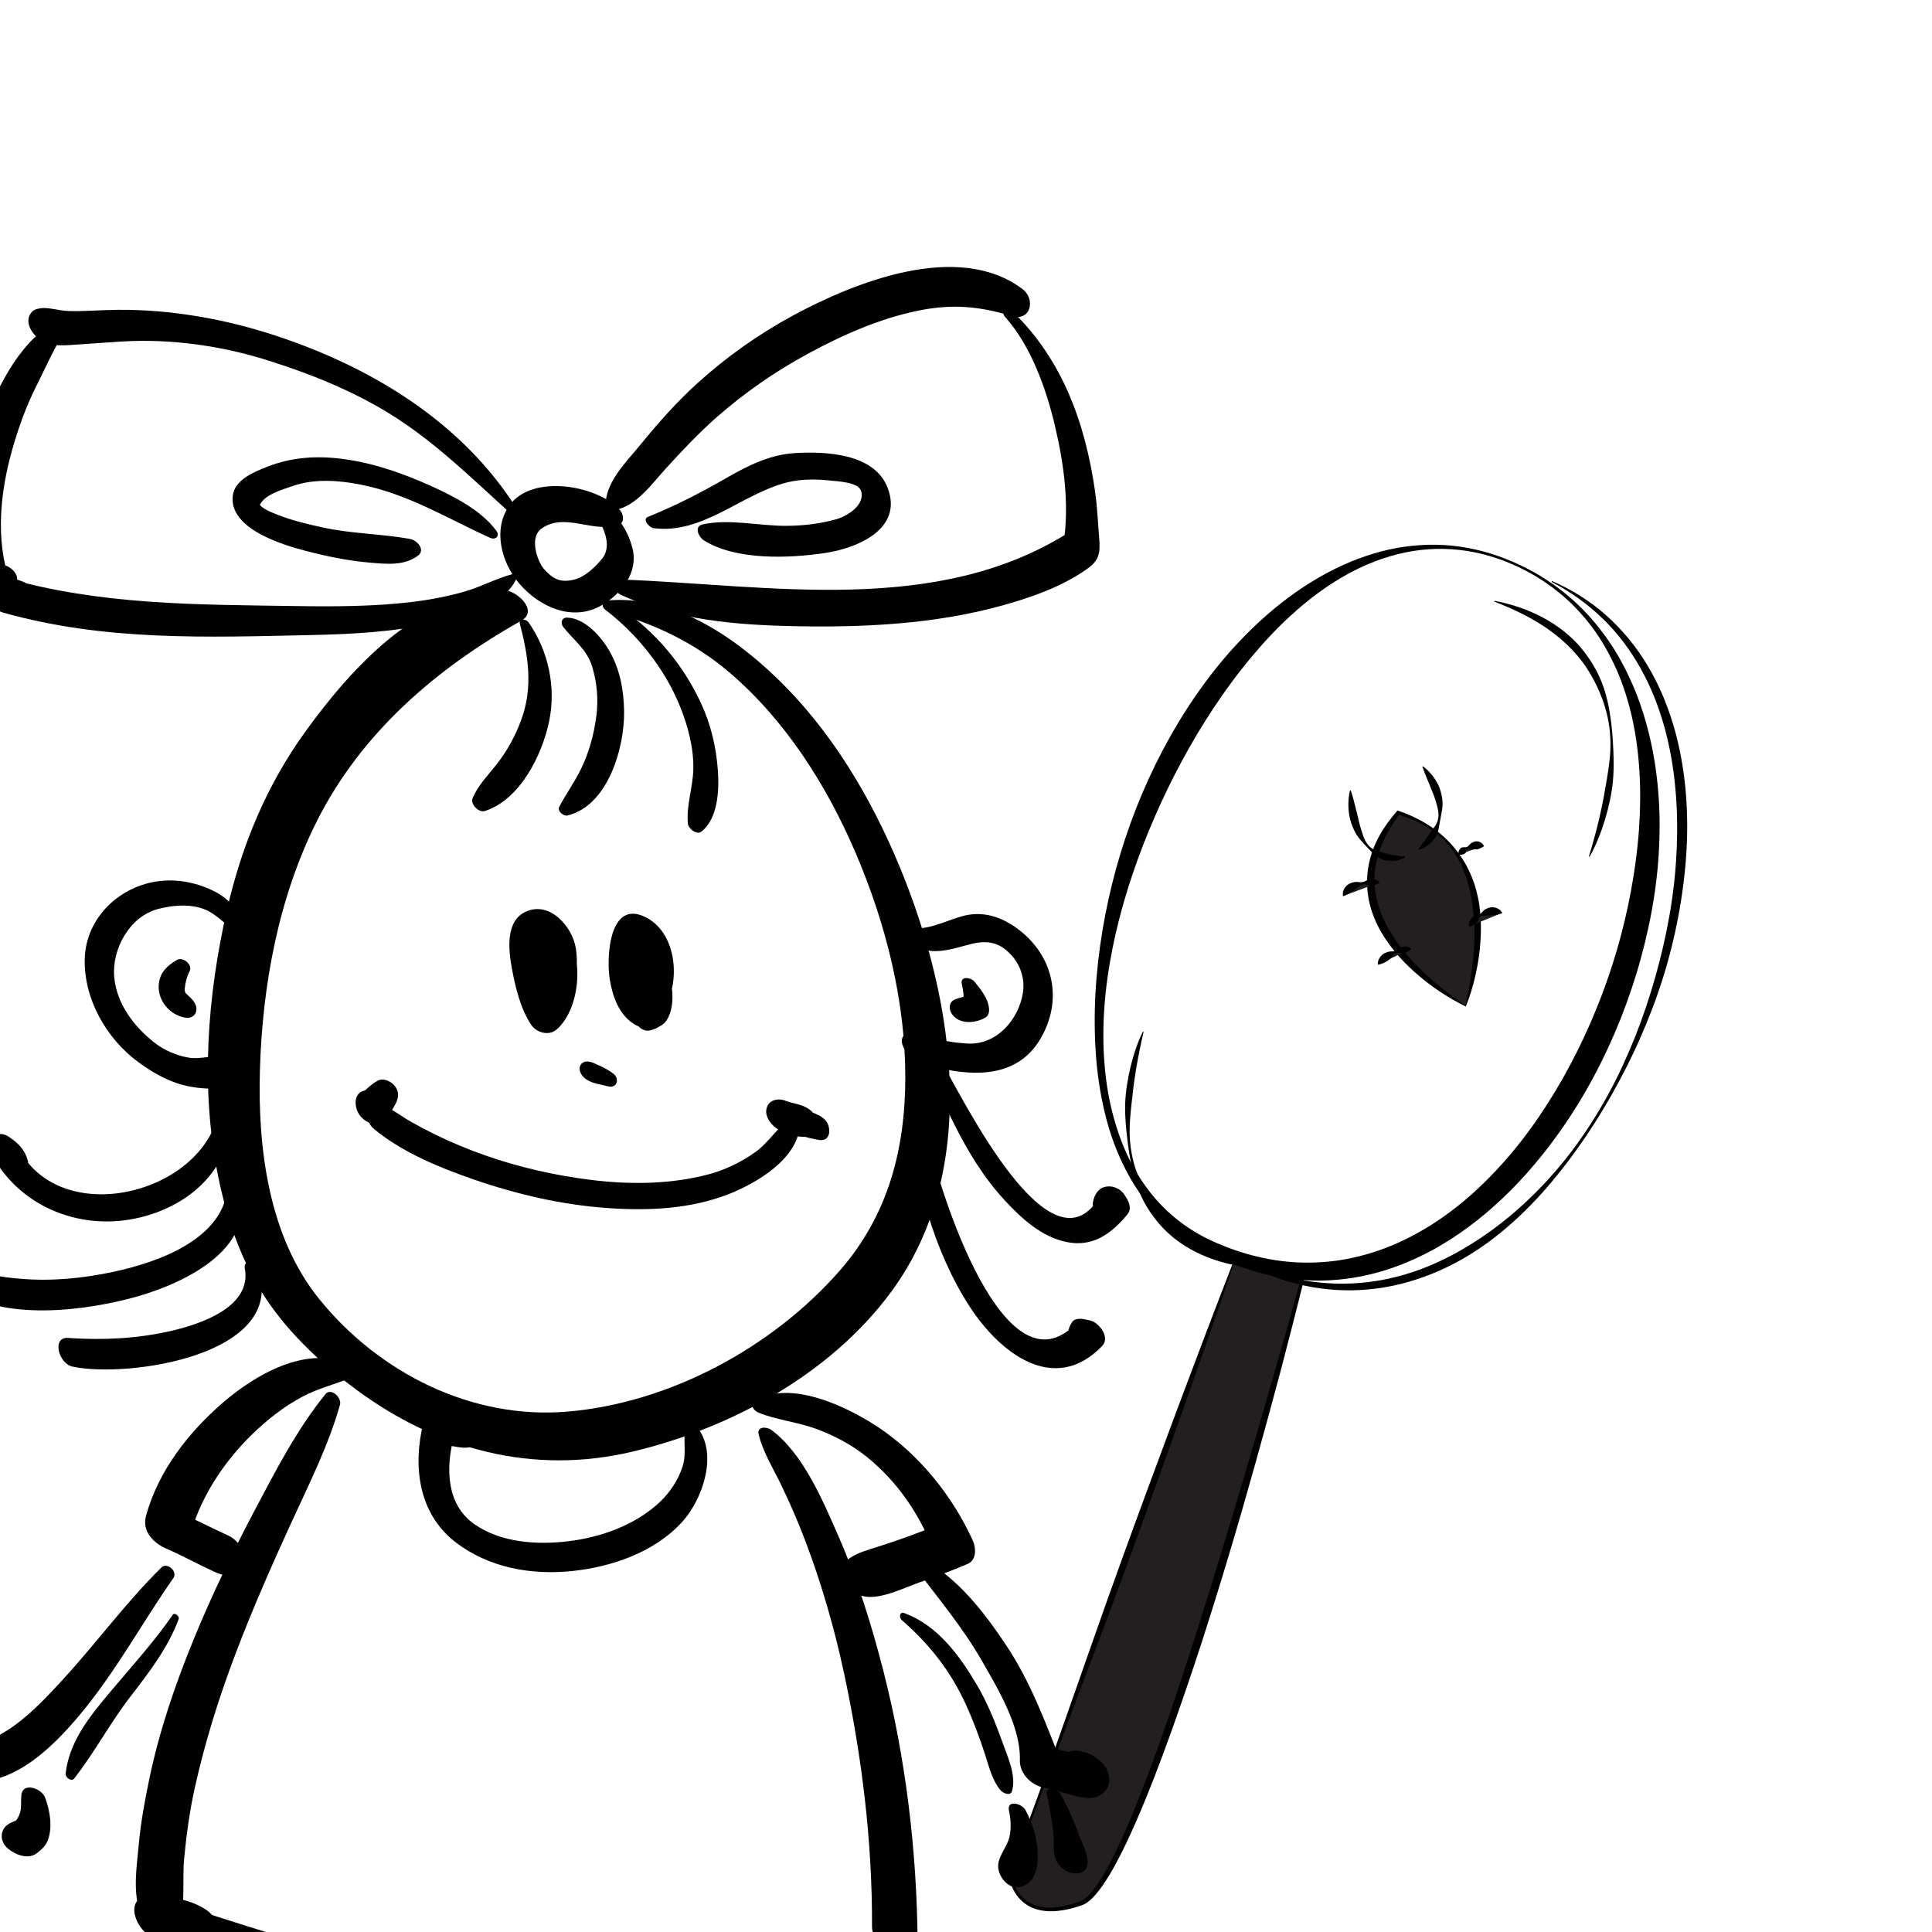 <?xml version="1.0" encoding="utf-8"?>
<!-- Generator: Adobe Illustrator 15.1.0, SVG Export Plug-In . SVG Version: 6.00 Build 0)  -->
<!DOCTYPE svg PUBLIC "-//W3C//DTD SVG 1.1//EN" "http://www.w3.org/Graphics/SVG/1.1/DTD/svg11.dtd">
<svg version="1.1" xmlns="http://www.w3.org/2000/svg" xmlns:xlink="http://www.w3.org/1999/xlink" x="0px" y="0px" width="1024px"
	 height="1024px" viewBox="0 0 1024 1024" enable-background="new 0 0 1024 1024" xml:space="preserve">
<g id="Layer_2">
	<g>
		<path fill="#231F20" d="M655.385,665.051L535.437,994.019c0,0,2.873,27.189,37.579,14.757
			c34.713-12.434,117.073-329.896,117.073-329.896L655.385,665.051z"/>
		<path d="M655.505,665.317c-2.309,6.849-4.655,13.684-7.022,20.511l-7.162,20.683l-14.54,41.286
			c-9.798,27.486-19.646,54.954-29.7,82.347c-5.028,13.696-10.149,27.358-15.321,41.002l-15.474,40.946
			c-5.173,13.643-10.25,27.321-15.271,41.02c-5.046,13.689-9.927,27.439-14.897,41.156l0.04-0.324
			c0.599,3.909,2.309,7.819,4.941,10.806c2.625,3.027,6.273,5.023,10.192,5.808c3.928,0.809,8.046,0.566,12.036-0.19
			c2.001-0.383,3.981-0.896,5.936-1.506c0.977-0.307,1.947-0.637,2.911-0.987c0.5-0.175,0.92-0.346,1.3-0.548
			c0.408-0.21,0.807-0.46,1.195-0.737c1.561-1.111,2.953-2.577,4.24-4.126c1.287-1.557,2.473-3.223,3.599-4.933
			c2.247-3.428,4.262-7.035,6.167-10.701c3.793-7.346,7.208-14.913,10.426-22.564c12.714-30.693,23.326-62.287,33.45-93.989
			c10.166-31.701,19.758-63.595,29.231-95.526c4.725-15.97,9.337-31.975,13.9-47.993c4.618-16.003,9.146-32.037,13.579-48.09
			l0.512,1.01L655.505,665.317z M655.271,664.794l35.135,13.291l0.696,0.264l-0.185,0.746c-3.997,16.186-8.176,32.317-12.398,48.441
			c-4.287,16.106-8.696,32.181-13.18,48.235c-8.958,32.111-18.487,64.069-28.752,95.805c-5.185,15.85-10.538,31.649-16.188,47.351
			c-5.655,15.697-11.582,31.313-18.287,46.63c-3.367,7.65-6.872,15.256-10.897,22.626c-2.017,3.682-4.148,7.313-6.547,10.803
			c-1.203,1.741-2.473,3.448-3.877,5.072c-1.409,1.616-2.934,3.177-4.8,4.45c-0.466,0.316-0.957,0.611-1.481,0.867
			c-0.546,0.274-1.102,0.475-1.588,0.634c-1.001,0.339-2.01,0.658-3.027,0.952c-2.034,0.592-4.102,1.087-6.2,1.447
			c-4.186,0.71-8.555,0.898-12.795-0.058c-4.229-0.922-8.23-3.212-11.013-6.558c-1.404-1.654-2.52-3.527-3.383-5.493
			c-0.858-1.981-1.488-4.006-1.786-6.204l-0.021-0.157l0.061-0.167c5.024-13.697,10.14-27.361,15.09-41.086
			c4.974-13.716,9.893-27.451,14.715-41.223l14.514-41.296c4.824-13.771,9.698-27.522,14.666-41.241
			c9.938-27.435,20.08-54.795,30.274-82.137l15.446-40.956l7.831-20.438c2.608-6.813,5.236-13.62,7.904-20.412L655.271,664.794z"/>
	</g>
	<g>
		<path d="M804.949,300.604c-4.987-2.348-10.127-4.351-15.406-5.906c-5.285-1.523-10.685-2.656-16.144-3.242
			c-10.913-1.207-22.006-0.41-32.575,2.28c-5.291,1.324-10.468,3.058-15.484,5.159c-5.007,2.128-9.855,4.601-14.533,7.355
			c-9.363,5.505-18.01,12.144-26.033,19.426c-8.058,7.257-15.423,15.253-22.35,23.593c-3.452,4.182-6.803,8.449-10.003,12.833
			c-3.239,4.353-6.322,8.825-9.324,13.351c-11.985,18.122-22.277,37.395-31.004,57.384c-4.378,9.99-8.335,20.179-11.821,30.54
			c-3.511,10.353-6.521,20.889-8.971,31.564c-4.854,21.334-7.472,43.354-6.157,65.264c0.663,10.935,2.274,21.833,5.202,32.365
			c2.932,10.512,6.999,20.743,12.718,29.977c2.834,4.624,6.03,9.012,9.574,13.084c3.57,4.05,7.495,7.768,11.715,11.095
			c4.214,3.334,8.733,6.266,13.481,8.753c4.728,2.483,9.752,4.576,14.818,6.43c10.15,3.674,20.697,6.088,31.323,6.95
			c5.312,0.437,10.639,0.479,15.932,0.148c5.293-0.308,10.556-1.004,15.738-2.072c10.36-2.163,20.435-5.66,29.941-10.396
			c9.511-4.726,18.509-10.535,26.879-17.187c8.379-6.645,16.146-14.098,23.343-22.084c7.208-7.979,13.835-16.512,19.913-25.431
			c12.122-17.865,22.271-37.122,30.416-57.196c8.174-20.066,14.345-40.972,18.284-62.284c0.983-5.328,1.861-10.677,2.546-16.051
			c0.732-5.369,1.306-10.76,1.694-16.165c0.737-10.808,0.948-21.673,0.201-32.498c-0.718-10.82-2.271-21.616-5.004-32.146
			c-1.361-5.264-3.007-10.461-4.961-15.548c-1.979-5.077-4.288-10.03-6.915-14.817c-5.225-9.591-11.938-18.417-19.904-25.978
			c-3.972-3.792-8.288-7.224-12.819-10.342C814.711,305.717,809.912,302.99,804.949,300.604z M805.504,299.428
			c5.045,2.358,9.92,5.09,14.578,8.155c4.677,3.039,9.101,6.465,13.287,10.166c8.373,7.412,15.605,16.106,21.665,25.573
			c3.021,4.741,5.716,9.696,8.119,14.792c2.43,5.086,4.556,10.323,6.396,15.663c3.675,10.683,6.277,21.748,7.905,32.951
			c1.596,11.208,2.345,22.55,2.149,33.875c-0.077,5.662-0.343,11.322-0.785,16.968c-0.489,5.641-1.131,11.269-1.975,16.867
			c-1.684,11.196-4.092,22.273-7.073,33.188c-2.958,10.924-6.6,21.657-10.749,32.188c-8.379,21.025-19.007,41.221-32.144,59.771
			c-13.106,18.531-28.593,35.614-46.888,49.48c-9.137,6.913-18.956,13.033-29.443,17.859c-10.475,4.816-21.58,8.451-33.021,10.271
			c-5.712,0.932-11.489,1.45-17.266,1.544c-5.777,0.071-11.549-0.294-17.248-1.063c-11.406-1.536-22.497-4.72-32.959-9.144
			c-5.229-2.224-10.342-4.661-15.285-7.586c-4.914-2.929-9.588-6.254-13.922-9.966c-4.336-3.711-8.312-7.82-11.905-12.218
			c-3.616-4.381-6.844-9.063-9.672-13.959c-5.624-9.813-9.857-20.344-12.742-31.195c-2.896-10.851-4.672-21.954-5.566-33.111
			c-1.748-22.327-0.337-44.825,3.301-66.94c1.823-11.063,4.248-22.034,7.203-32.87c2.982-10.828,6.522-21.513,10.608-31.996
			c8.221-20.94,18.679-41.071,31.474-59.689c12.779-18.599,28.053-35.668,45.895-49.665c8.924-6.973,18.511-13.128,28.674-18.104
			c5.082-2.484,10.313-4.658,15.665-6.458c5.341-1.823,10.802-3.289,16.34-4.3c5.539-1.007,11.145-1.584,16.75-1.733
			c5.606-0.12,11.214,0.178,16.748,0.97c5.532,0.795,11.002,1.987,16.324,3.654C795.274,294.997,800.484,297.03,805.504,299.428z"/>
	</g>
	<g>
		<path d="M659.541,669.202c5.2,2.183,10.477,4.142,15.849,5.758c5.373,1.611,10.839,2.854,16.341,3.788
			c5.507,0.908,11.064,1.438,16.622,1.59c5.56,0.145,11.117-0.141,16.627-0.777c5.51-0.644,10.964-1.713,16.321-3.135
			c5.362-1.402,10.626-3.185,15.755-5.297c10.258-4.237,20.011-9.681,29.194-15.991c9.215-6.272,17.852-13.449,25.867-21.29
			c4.01-3.918,7.868-8.001,11.578-12.222c3.685-4.241,7.213-8.624,10.57-13.138c6.691-9.044,12.736-18.57,18.121-28.451
			c5.418-9.865,10.079-20.128,14.273-30.549c4.157-10.442,7.692-21.113,10.755-31.899c3.044-10.792,5.585-21.718,7.499-32.748
			c1.908-11.03,3.178-22.164,3.704-33.32c0.516-11.155,0.417-22.334-0.626-33.427c-0.959-11.097-2.896-22.098-5.846-32.813
			c-2.974-10.704-7.071-21.106-12.472-30.815c-5.407-9.693-12.084-18.73-20.112-26.489c-4.016-3.87-8.288-7.496-12.843-10.761
			c-4.556-3.264-9.37-6.184-14.36-8.798l0.215-0.452c5.205,2.22,10.238,4.875,15.047,7.912c4.809,3.033,9.407,6.438,13.662,10.246
			c8.529,7.591,15.909,16.531,21.799,26.369c2.95,4.916,5.566,10.032,7.851,15.291c2.268,5.266,4.216,10.666,5.869,16.151
			c3.317,10.973,5.345,22.293,6.499,33.661c1.067,11.381,1.234,22.832,0.521,34.21c-0.708,11.38-2.172,22.694-4.279,33.873
			c-2.104,11.18-4.864,22.228-8.282,33.061c-3.4,10.838-7.494,21.443-12.076,31.81c-4.547,10.387-9.746,20.465-15.313,30.315
			c-5.604,9.832-11.677,19.396-18.296,28.581c-3.3,4.599-6.727,9.11-10.307,13.505c-3.556,4.415-7.273,8.706-11.162,12.848
			c-7.78,8.274-16.235,15.979-25.452,22.739c-9.238,6.716-19.269,12.445-29.933,16.695c-5.328,2.129-10.797,3.916-16.367,5.31
			c-5.576,1.374-11.254,2.332-16.966,2.873c-5.712,0.558-11.465,0.623-17.18,0.279c-5.718-0.331-11.397-1.128-16.976-2.331
			c-5.584-1.177-11.053-2.825-16.382-4.79c-5.331-1.962-10.524-4.269-15.522-6.917L659.541,669.202z"/>
	</g>
	<g>
		<path d="M606.134,546.899c-1.499,6.422-2.822,12.823-3.904,19.253c-0.279,1.605-0.522,3.216-0.759,4.825
			c-0.253,1.606-0.48,3.217-0.679,4.83c-0.392,3.227-0.772,6.448-1.11,9.682c-0.686,6.452-1.298,13.004-0.727,19.53
			c0.284,3.256,0.79,6.494,1.559,9.667c0.739,3.181,1.824,6.269,3.016,9.283c2.493,5.998,5.688,11.622,9.492,16.749
			c3.841,5.111,8.471,9.553,13.524,13.434c5.034,3.924,10.605,7.174,16.441,9.969c5.849,2.775,11.979,5.061,18.257,7.096
			l-0.086,0.391c-6.573-0.77-13.104-2.264-19.39-4.582c-6.295-2.289-12.325-5.459-17.795-9.469c-2.702-2.043-5.287-4.266-7.614-6.74
			c-2.33-2.469-4.474-5.111-6.393-7.901c-1.926-2.785-3.624-5.723-5.036-8.782c-1.425-3.056-2.534-6.238-3.47-9.443
			c-1.863-6.426-2.953-12.973-3.796-19.535c-0.802-6.563-1.501-13.216-1.305-19.889c0.104-3.331,0.41-6.656,0.923-9.945
			c0.252-1.645,0.532-3.285,0.839-4.92c0.321-1.632,0.689-3.254,1.071-4.871c0.779-3.23,1.693-6.428,2.777-9.566
			c1.079-3.138,2.283-6.235,3.788-9.204L606.134,546.899z"/>
	</g>
	<g>
		<path d="M842.162,453.906c2.045-6.677,3.882-13.357,5.46-20.085c0.403-1.679,0.77-3.366,1.127-5.053
			c0.373-1.684,0.72-3.372,1.037-5.065c0.628-3.388,1.238-6.774,1.799-10.173c1.132-6.785,2.167-13.679,1.981-20.618
			c-0.092-3.462-0.416-6.921-1.017-10.329c-0.571-3.413-1.505-6.753-2.562-10.024c-2.225-6.517-5.224-12.689-8.914-18.37
			c-3.728-5.669-8.336-10.686-13.438-15.123c-5.08-4.481-10.774-8.279-16.777-11.6c-6.018-3.303-12.365-6.096-18.881-8.62
			l0.109-0.385c6.89,1.279,13.684,3.308,20.167,6.181c6.491,2.845,12.648,6.591,18.157,11.185c2.721,2.332,5.304,4.847,7.602,7.608
			c2.303,2.755,4.396,5.682,6.245,8.75c1.854,3.064,3.46,6.273,4.76,9.594c1.313,3.316,2.289,6.745,3.079,10.191
			c1.569,6.903,2.31,13.895,2.765,20.887c0.414,6.99,0.682,14.066,0.024,21.102c-0.334,3.512-0.876,7.004-1.628,10.448
			c-0.373,1.723-0.774,3.438-1.203,5.146c-0.443,1.705-0.935,3.396-1.44,5.081c-1.028,3.365-2.193,6.687-3.531,9.937
			c-1.333,3.251-2.794,6.453-4.557,9.502L842.162,453.906z"/>
	</g>
</g>
<g id="Layer_3">
	<g>
		<path fill="#231F20" d="M776.788,533.188c0,0,28.798-82.705-35.752-102.413C693.896,488.664,776.788,533.188,776.788,533.188z"/>
		<path d="M776.657,532.857c2.352-9.801,3.929-19.74,4.563-29.693c0.163-2.51,0.25-5.021,0.255-7.53
			c0.027-2.507-0.027-5.012-0.178-7.508c-0.158-2.495-0.397-4.98-0.707-7.453c-0.337-2.468-0.74-4.925-1.251-7.36
			c-1.045-4.859-2.48-9.653-4.568-14.189c-2.063-4.544-4.83-8.794-8.229-12.498c-1.699-1.852-3.573-3.541-5.54-5.108
			c-1.992-1.538-4.094-2.936-6.285-4.175c-4.389-2.479-9.136-4.263-13.981-5.584l1.099-0.334c-3.169,4.143-5.916,8.582-8.116,13.231
			c-2.188,4.652-3.836,9.527-4.643,14.536c-0.815,5.003-0.762,10.116,0.142,15.083c0.923,4.961,2.536,9.807,4.807,14.371
			c4.436,9.203,11.053,17.347,18.411,24.682c3.703,3.661,7.631,7.118,11.711,10.407
			C768.162,526.957,772.322,530.036,776.657,532.857z M776.694,533.364c-9.526-4.655-18.396-10.665-26.43-17.712
			c-8-7.056-15.161-15.356-20.087-25.115c-2.383-4.895-4.23-10.132-5.037-15.583c-0.843-5.436-0.753-11.022,0.272-16.406
			c1.01-5.389,2.944-10.559,5.538-15.3c2.586-4.755,5.804-9.088,9.288-13.123l0.473-0.548l0.626,0.213
			c9.754,3.325,18.932,8.532,26.181,15.906c7.272,7.313,12.537,16.737,15.104,26.842c0.648,2.523,1.164,5.079,1.507,7.656
			c0.367,2.573,0.596,5.162,0.691,7.751c0.106,2.589,0.119,5.178,0.036,7.76c-0.107,2.582-0.3,5.156-0.569,7.719
			c-0.557,5.124-1.445,10.199-2.657,15.186c-1.215,4.985-2.685,9.906-4.651,14.641l-0.087,0.208L776.694,533.364z"/>
	</g>
	<g>
		<path d="M744.784,454.304c-0.987,0.693-2.091,1.136-3.227,1.458c-1.137,0.336-2.32,0.507-3.515,0.553
			c-2.375,0.066-4.867-0.313-7.004-1.489c-2.15-1.183-3.773-3.027-5.354-4.65c-1.582-1.649-3.145-3.286-4.665-5.062
			c-0.741-0.896-1.479-1.819-2.084-2.819c-0.62-0.992-1.125-2.044-1.594-3.107c-0.928-2.128-1.704-4.328-2.126-6.589
			c-0.412-2.262-0.592-4.551-0.541-6.832c0.055-2.281,0.271-4.553,0.856-6.802l0.4-0.017c0.776,2.181,1.311,4.334,1.873,6.458
			l1.588,6.292c0.51,2.073,0.92,4.156,1.502,6.197c0.293,1.019,0.624,2.023,0.948,3.037c0.335,1.008,0.638,2.045,1.048,3.044
			c0.78,2.011,1.981,3.897,3.667,5.25c1.679,1.382,3.825,1.997,5.769,2.522l2.912,0.813c0.977,0.252,1.971,0.468,2.989,0.645
			c2.041,0.354,4.155,0.563,6.438,0.716L744.784,454.304z"/>
	</g>
	<g>
		<path d="M751.729,450.099c1.302-1.742,2.535-3.338,3.701-4.949c0.582-0.803,1.144-1.605,1.691-2.411
			c0.534-0.816,1.079-1.612,1.665-2.4c1.166-1.56,2.52-3.192,3.133-5.151c0.635-1.939,0.644-4.044,0.235-6.031
			c-0.184-0.998-0.478-1.967-0.729-2.925c-0.267-0.957-0.521-1.905-0.824-2.842c-0.608-1.875-1.403-3.674-2.137-5.512
			c-0.725-1.845-1.497-3.696-2.275-5.595c-0.775-1.901-1.612-3.806-2.308-5.882l0.32-0.239c1.798,1.272,3.312,2.823,4.688,4.499
			c1.374,1.678,2.55,3.529,3.492,5.512c0.936,1.987,1.516,4.146,1.895,6.328c0.186,1.093,0.323,2.196,0.332,3.309
			c0.023,1.111-0.111,2.227-0.264,3.316c-0.343,2.186-0.793,4.266-1.173,6.377c-0.396,2.093-0.605,4.37-1.468,6.458
			c-0.427,1.038-1.011,2.001-1.705,2.874c-0.68,0.883-1.447,1.694-2.277,2.427c-0.832,0.731-1.725,1.392-2.695,1.929
			c-0.959,0.548-1.974,1.01-3.088,1.251L751.729,450.099z"/>
	</g>
	<g>
		<path fill="#231F20" d="M773.178,452.861c0,0,5.804-6.554,13.242-4.405"/>
		<path d="M773.029,452.728c-0.073-0.502-0.025-0.917,0.069-1.294c0.082-0.39,0.232-0.721,0.413-1.024
			c0.377-0.581,0.825-1.133,1.53-1.293c0.706-0.164,1.593,0.053,2.207-0.13c0.627-0.172,1.101-0.621,1.588-1.207
			c0.25-0.272,0.502-0.587,0.797-0.804c0.288-0.242,0.614-0.384,0.942-0.536c0.656-0.298,1.366-0.56,2.102-0.534
			c0.732,0.028,1.467,0.238,2.127,0.625c0.662,0.372,1.253,0.938,1.672,1.733l-0.111,0.385c-0.757,0.461-1.367,0.776-1.921,1.012
			c-0.555,0.246-1.046,0.421-1.535,0.514c-0.485,0.093-0.991-0.001-1.529-0.04c-0.523,0.011-1.112-0.135-1.776-0.302
			c-0.656-0.155-1.301-0.104-1.756,0.295c-0.468,0.386-0.631,1.233-0.938,1.755c-0.309,0.525-0.837,0.711-1.396,0.916
			c-0.289,0.09-0.596,0.164-0.96,0.192c-0.352,0.042-0.74,0.055-1.226,0.005L773.029,452.728z"/>
	</g>
	<g>
		<path fill="#231F20" d="M778.705,490.948c0,0,7.194-11.219,17.404-7.052"/>
		<path d="M778.537,490.839c-0.144-1.152,0.145-2.093,0.56-2.93c0.212-0.417,0.468-0.804,0.767-1.152
			c0.284-0.362,0.641-0.66,1.066-0.873c0.857-0.429,1.957-0.488,2.742-0.886c0.8-0.39,1.432-1.001,2.088-1.746
			c0.647-0.756,1.457-1.375,2.381-1.729c0.905-0.398,1.899-0.708,2.916-0.683c2.025,0.083,4.021,1.024,5.128,2.87l-0.15,0.37
			c-2.037,0.567-3.444,0.811-4.82,1.029c-0.681,0.093-1.377,0.035-2.114,0.07c-0.718,0.081-1.509,0.059-2.389,0.044
			c-0.875-0.008-1.708,0.251-2.303,0.833c-0.611,0.571-0.836,1.582-1.234,2.295c-0.204,0.358-0.459,0.651-0.77,0.895
			c-0.296,0.258-0.619,0.494-0.966,0.716c-0.703,0.442-1.478,0.832-2.565,1.092L778.537,490.839z"/>
	</g>
	<g>
		<path fill="#231F20" d="M747.803,502.908c0,0-11.602,0.497-17.406,8.313"/>
		<path d="M747.812,503.108c-0.757,0.805-1.484,1.263-2.225,1.624c-0.369,0.176-0.739,0.321-1.116,0.429
			c-0.372,0.128-0.759,0.18-1.17,0.148c-0.817-0.067-1.766-0.464-2.576-0.322c-0.812,0.126-1.512,0.61-2.081,1.281
			c-0.565,0.682-1.116,1.286-1.72,1.752c-0.582,0.51-1.112,1.042-1.738,1.428c-1.287,0.752-2.625,1.359-4.629,1.892l-0.32-0.238
			c-0.027-2.125,1.029-3.854,2.396-5.078c0.7-0.604,1.562-0.974,2.416-1.286c0.834-0.354,1.766-0.492,2.716-0.475
			c0.945,0.005,1.794-0.103,2.552-0.5c0.76-0.38,1.403-1.235,2.193-1.695c0.394-0.228,0.815-0.357,1.253-0.394
			c0.435-0.057,0.879-0.061,1.326-0.017c0.894,0.098,1.811,0.344,2.706,1.052L747.812,503.108z"/>
	</g>
	<g>
		<path fill="#231F20" d="M731.053,467.718c0,0-15.258-1.649-19.046,7.175"/>
		<path d="M731.031,467.916c-0.948,0.673-1.82,1.004-2.687,1.237c-0.432,0.113-0.859,0.195-1.287,0.24
			c-0.426,0.065-0.853,0.054-1.289-0.044c-0.868-0.197-1.81-0.739-2.704-0.719c-0.892,0.006-1.732,0.387-2.454,0.988
			c-0.721,0.609-1.394,1.156-2.077,1.572c-0.668,0.463-1.252,0.964-1.889,1.334c-1.307,0.736-2.568,1.347-4.454,2.446l-0.367-0.158
			c-0.477-2.232,0.714-4.452,2.358-5.779c0.837-0.671,1.845-1.037,2.825-1.303c0.968-0.309,2.003-0.356,3.021-0.224
			c1.017,0.118,1.943,0.132,2.832-0.151c0.886-0.263,1.739-1.007,2.669-1.335c0.463-0.162,0.938-0.22,1.412-0.185
			c0.474,0.015,0.947,0.084,1.417,0.201c0.938,0.245,1.87,0.637,2.717,1.48L731.031,467.916z"/>
	</g>
</g>
<g id="Layer_1" display="none">
	<g id="girl" display="inline">
		<path fill="#010101" d="M335.857,162.728c-3.141,0.3-0.776,4.628,1.098,5.11c21.391,5.529,41.402,15.046,58.261,29.401
			c27.141,23.121,47.056,54.596,60.981,87.161c14.436,33.763,23.87,70.858,23.886,107.746c0.014,34.938-8.298,66.821-31.672,93.486
			c-32.378,36.929-81.822,63.659-131.117,67.824c-45.965,3.879-90.516-18.481-119.426-54.05
			c-24.491-30.133-29.793-72.767-28.715-110.368c1.173-40.892,8.926-83.18,27.412-119.995c21.405-42.63,57.564-73.639,98.509-96.621
			c8.711-4.89-2.686-15.114-8.991-14.772c-40.646,2.21-72.387,36.973-94.836,67.925c-18.727,25.816-30.805,54.844-37.908,85.892
			c-9.533,41.691-12.896,86.002-4.389,128.201c3.851,19.085,10.003,37.905,20.099,54.641c11.569,19.183,28.623,35.319,46.554,48.582
			c38.987,28.826,84.994,41.2,132.878,29.88c47.385-11.204,95.491-37.235,124.824-77.06c43.225-58.682,30.428-140.626,4.393-203.938
			c-14.012-34.076-33.429-66.771-60.221-92.376C395.866,178.745,366.972,159.761,335.857,162.728L335.857,162.728z"/>
		<path fill="#010101" d="M322.316,111.782c6.812,5.676,19.117,21.772,11.619,30.843c-3.433,4.154-8.229,8.808-13.694,10.078
			c-4.277,0.998-7.09,0.392-9.392-0.952c-2.034-1.188-5.075-4.119-6.151-6.068c-3.197-5.787-4.802-14.148,0.123-17.649
			c11.414-8.116,25.393,2.684,37.491-1.985c2.661-1.028,1.873-5.062,0.457-6.696c-10.486-12.116-42.405-17.913-53.414-2.466
			c-8.172,11.47-3.879,27.549,4.725,37.611c9.746,11.402,25.98,18.758,40.111,10.273c9.167-5.506,17.176-15.468,14.559-26.774
			c-3.105-13.417-13.25-23.123-25.634-28.278C321.662,109.113,321.406,111.021,322.316,111.782z"/>
		<path fill="#010101" d="M290.272,121.072c1.942,1.759,4.24,0.018,2.82-2.241c-26.209-41.869-69.935-68.394-115.981-83.621
			c-24.432-8.079-50.561-12.77-76.357-12.566c-7.921,0.063-15.873,0.801-23.797,0.595c-4.896-0.127-10.752-2.317-14.703-1.081
			c2.723,0.894,5.445,1.787,8.169,2.68c0.951,1.384,1.907,2.767,2.861,4.149c-0.62-3.827-4.314-6.16-7.791-6.837
			c-2.216-0.429-4.974-0.07-6.483,1.818c-3.106,3.879-0.536,8.774,2.511,11.729c5.136,4.976,12.47,4.161,18.994,3.731
			c7.429-0.489,14.856-1.078,22.29-1.521c23.519-1.4,47.933,2.054,70.352,9.16c22.871,7.242,45.116,16.353,65.04,29.873
			C257.063,89.743,273.407,105.829,290.272,121.072L290.272,121.072z"/>
		<path fill="#010101" d="M340.244,119.174c10.586-2.292,17.547-12.514,24.525-20.135c7.725-8.438,15.591-16.854,24.183-24.42
			c13.626-12.001,28.361-22.231,44.334-30.882c16.724-9.06,34.498-16.928,53.229-20.724c16.306-3.308,29.249-2.089,44.938,2.646
			c9.01,2.72,11.592-8.107,5.067-13.023c-30.973-23.333-80.812-3.308-110.477,12.716c-16.604,8.968-31.93,19.844-45.934,32.485
			c-10.217,9.228-19.249,19.487-27.944,30.141c-6.511,7.974-15.407,16.567-16.446,27.227
			C335.511,117.37,338.142,119.625,340.244,119.174z"/>
		<path fill="#010101" d="M528.105,26.039c12.489,13.845,19.902,34.761,24.1,52.62c4.262,18.131,6.894,37.232,4.226,55.783
			c0.986-1.625,1.976-3.249,2.962-4.874c-64.211,40.884-144.707,25.68-216.134,23.016c-4.69-0.174-3.632,5.773-0.407,7.273
			c26.567,12.362,55.975,14.69,85.025,15.228c32.613,0.604,66.284-1.062,97.892-9.726c13.418-3.675,27.038-8.262,38.822-15.822
			c7.543-4.835,9.714-7.213,8.939-16.384c-0.657-7.771-0.942-15.554-2.062-23.285c-4.76-32.844-15.72-63.275-39.88-86.589
			C529.378,21.149,525.823,23.516,528.105,26.039z"/>
		<path fill="#010101" d="M72.257,28.091c-5.269,3.382-9.62,5.418-14.033,10.27c-3.845,4.227-7.052,8.58-9.991,13.483
			c-6.574,10.972-11.792,22.689-15.281,35.013c-6.37,22.497-8.775,47.14-0.528,69.469c1.581,4.285,9.576,9.857,14.104,6.409
			c3.994-3.041,4.663-4.455,5.619-9.392c0.896-4.631-5.235-8.605-9.198-8.073c-2.165,0.258-4.32,0.575-6.472,0.948
			c4.051,2.361,8.103,4.722,12.155,7.084c-6.99-20.035-4.523-43.025,1.146-63.082c2.977-10.549,6.71-21.052,11.67-30.844
			c4.498-8.88,8.861-19.212,14.457-27.368C77.237,30.066,74.315,26.766,72.257,28.091z"/>
		<path fill="#010101" d="M290.841,149.985c-7.874,2.066-15.231,6.166-23.156,8.421c-8.25,2.346-16.732,3.971-25.253,4.987
			c-18.709,2.231-37.601,2.251-56.417,1.966c-47.572-0.712-93.561-0.407-139.773-13.702c0.484,5.77,0.966,11.537,1.449,17.305
			c5.676,0.338,12,2.007,17.137-1.09c2.37-1.432,1.818-4.354,0.43-6.277c-5.019-6.959-13.029-9.871-21.375-10.411
			c-12.086-0.784-6.669,15.009,1.449,17.305c49.007,13.844,98.194,11.937,148.507,10.843c19.716-0.43,39.714-1.453,59.016-5.773
			c12.896-2.887,33.929-8.003,39.926-21.506C293.225,151.047,291.826,149.732,290.841,149.985z"/>
		<path fill="#010101" d="M335.521,167.123c15.441,11.778,28.721,28.479,36,46.526c3.821,9.478,6.636,19.883,6.438,30.191
			c-0.17,8.877-3.524,17.726-2.594,26.476c0.239,2.261,4.213,5.484,6.44,3.743c7.977-6.239,8.65-19.774,8.004-29.2
			c-0.787-11.45-3.427-22.644-8.326-33.069c-9.616-20.462-24.326-36.908-43.521-48.736
			C334.893,161.164,332.878,165.115,335.521,167.123z"/>
		<path fill="#010101" d="M317.105,170.937c-2.653-0.049-3.271,2.632-1.799,4.514c5.161,6.622,11.346,10.64,13.938,19.19
			c2.333,7.691,3.03,15.661,1.995,23.649c-1.154,8.893-3.47,17.539-7.43,25.62c-3.11,6.349-7.199,11.968-10.446,18.175
			c-1.065,2.034,2.028,4.626,3.918,4.178c19.673-4.697,27.635-32.928,27.324-50.35c-0.183-10.252-1.999-20.156-7.193-29.105
			C333.481,180.027,325.597,171.095,317.105,170.937L317.105,170.937z"/>
		<path fill="#010101" d="M298.526,173.141c-1.076-1.535-4.87-1.972-4.139,0.78c4.054,15.388,6.386,30.373,0.831,45.807
			c-2.85,7.923-6.772,15.194-11.981,21.834c-4.136,5.269-8.904,10.047-11.58,16.245c-1.279,2.955,2.881,7.279,5.9,6.291
			c16.961-5.554,27.474-26.788,30.925-43.158C311.942,204.529,308.144,186.847,298.526,173.141L298.526,173.141z"/>
		<path fill="#010101" d="M352.542,321.348c2.052,8.011,2.832,18.568,2.237,26.796c-0.158,2.171-0.237,4.604-1.346,6.556
			c-0.429,0.755-0.337-0.238,0.81,0.562c2.22,1.545,0.24-0.382-0.26-1.744c-0.626-1.702-1.031-3.538-1.314-5.326
			c-0.722-4.574-0.938-9.339-0.158-13.931c0.26-1.553,0.636-3.161,1.348-4.581c0.829-1.639,1.208-0.659-0.308-0.964
			c-3.979-0.798-0.995,0.683-0.979,4.137c0.008,2.464-0.104,4.933-0.589,7.359c-0.708,3.538-1.849,7.552-4.336,10.26
			c4.418,0.918,8.834,1.833,13.252,2.754c-5.216-6.092-5.282-13.098-1.609-20.043c-4.862-0.393-9.72-0.786-14.58-1.179
			c9.226,10.377,0.326,22.872,5.703,34.171c1.071,2.253,3.747,4.191,6.339,3.696c18.425-3.519,8.945-35.755,0.798-44.807
			c-3.692-4.096-11.217-7.661-14.583-1.178c-6.107,11.778-3.544,26.485,5.41,36.11c2.938,3.158,9.45,7.381,13.252,2.755
			c10.659-12.975,9.471-39.172-6.405-47.358c-18.038-9.302-19.234,19.825-17.486,30.04c1.365,7.999,4.215,16.288,11.205,21.043
			c5.146,3.5,13.451,3.687,16.69-2.418c6.497-12.243-2.294-33.127-9.388-43.408C355.281,319.256,351.908,318.893,352.542,321.348z"
			/>
		<path fill="#010101" d="M314.165,320.433c-1.752-1.616-6.548-2.354-6.483,1.267c0.194,10.945,2.855,27.383-7.369,35.075
			c4.066,1.849,8.136,3.698,12.202,5.547c-4.43-7.763-9.528-24.648-6.129-33.264c0.96-2.432-1.942-2.322-2.134-3.21
			c0.641,3.014,0.477,6.083-0.004,9.122c-0.735,4.664-2.619,12.062-4.464,15.083c5.15,1.691,10.3,3.379,15.451,5.067
			c-1.646-4.15-3.867-8.332-2.904-12.922c-5.549-1.129-11.092-2.259-16.644-3.39c3.548,5.842,5.979,12.429,8.809,18.645
			c1.486,3.263,7.242,6.153,9.331,1.901c3.96-8.054,2.345-15.991-2.017-23.55c-3.554-6.155-15.009-11.582-17.061-1.381
			c-1.721,8.549,1.35,15.863,4.526,23.679c2.626,6.45,12.415,10.164,16.481,3.356c5.054-8.461,7.14-21.72,5.571-31.352
			c-1.701-10.441-12.844-23.137-24.566-17.275c-9.483,4.737-7.778,18.727-6.191,27.26c1.688,9.065,4.028,18.867,9.053,26.72
			c2.617,4.088,8.662,5.834,12.442,2.584C323.886,359.226,326.076,331.425,314.165,320.433L314.165,320.433z"/>
		<path fill="#010101" d="M435.198,415.713c-1.958,2.508-8.146-3.552-4.556,0.123c-0.408-0.457-0.398-0.428,0.041,0.088
			c0.366,0.595,0.832,1.105,1.252,1.665c-0.379-1.765-0.757-3.532-1.136-5.295c-0.718,2.479-0.147,4.589,1.396,6.645
			c2.307-2.629,4.61-5.254,6.918-7.884c-2.736-1.383-5.561-2.498-8.408-3.626c-2.224-0.881-5.003-1.614-6.884-2.948
			c-3.144-2.231-8.781-1.949-10.321,2.075c-1.695,4.414,1.862,8.772,5.322,10.992c4.815,3.092,11.957,4.285,16.716,3.068
			c5.443-1.389,4.086-7.792,0.677-10.673c0.644,1.088,0.178,0.649-1.396-1.326c-0.862-0.737-1.799-1.355-2.811-1.857
			c-1.531-0.828-3.123-1.25-4.789-1.663c-1.86-0.463-3.66-0.991-5.494-1.545c0.431,5.114,0.858,10.229,1.285,15.343
			c2.126-0.053,4.846,1.143,6.979,1.72c2.818,0.763,5.596,1.484,8.477,1.962c6.501,1.081,5.978-7.597,2.235-10.388
			c-2.062-1.535-4.402-2.908-7.078-2.165c1.398,0.284,2.797,0.569,4.197,0.854c-0.436-0.277-0.862-0.563-1.295-0.841
			c-1.479-0.624-1.805-0.776-0.978-0.455c-0.154-0.077-0.309-0.153-0.462-0.231c-1.097-0.498-2.224-1.083-3.469-1.03
			c-2.5,0.105-4.195,1.414-3.681,4.131C428.42,415.007,432.984,418.541,435.198,415.713z"/>
		<path fill="#010101" d="M235.531,402.469c0.587-2.711-0.318-5.104-2.427-6.949c-1.864-1.637-4.837-2.77-7.205-1.5
			c-3.472,1.862-6.458,5.136-9.388,7.772c4.758,2.734,9.517,5.47,14.272,8.202c0.122-2.003,0.411,0.597-1.026,1.972
			c-1.654,0.589-3.302,1.178-4.956,1.768c0.041,0.002,0.082,0.004,0.123,0.006c-1.338-0.43-2.67-0.856-4.009-1.29
			c-0.509-0.36-1.016-0.72-1.524-1.082c-0.913-1.197-1.826-2.396-2.743-3.593c0.039,0.096,0.072,0.195,0.109,0.295
			c1.738,4.712,9.971,9.173,13.995,4.589c4.123-4.7-1.576-11.976-6.369-13.278c1.539,0.685,1.98,0.869,1.315,0.569
			c-1.243-0.722-2.579-1.151-4.007-1.289c-1.792-0.145-3.885,0.31-5.077,1.772c-1.096,1.346-1.443,2.887-1.355,4.582
			c0.191,3.708,2.142,6.816,5.399,8.676c2.645,1.508,6.639,2.108,8.876-0.475c1.459-1.683,2.591-3.814,3.679-5.732
			C234.137,405.847,235.128,404.314,235.531,402.469L235.531,402.469z"/>
		<path fill="#010101" d="M424.845,412.229c-6.46,4.299-10.584,11.621-17.015,16.197c-6.873,4.896-14.548,8.611-22.725,10.764
			c-18.255,4.809-37.605,4.953-56.258,2.659c-35.013-4.307-68.791-15.643-98.296-34.988c-0.878,4.219-1.752,8.44-2.627,12.657
			c4.741,1.802,10.123,2.054,15.174,2.112c4.549,0.055,2.852-4.909,0.367-6.579c-4.203-2.824-8.461-5.793-12.918-8.19
			c-8.169-4.393-13.012,5.021-6.317,10.533c13.767,11.338,31.825,18.676,48.516,24.422c20.412,7.027,41.855,11.981,63.428,13.542
			c19.825,1.438,40.393,0.601,59.09-6.796c13.15-5.201,33.279-16.986,33.94-33.199C429.279,413.548,426.698,410.996,424.845,412.229
			z"/>
		<path fill="#010101" d="M480.548,324.456c6.991,10.325,18.505,7.252,28.596,4.402c8.364-2.36,14.826-2.75,21.418,4.018
			c4.848,4.981,7.248,11.803,6.184,18.738c-1.995,13.02-12.717,25.28-26.62,24.523c-5.566-0.303-11.078-1.113-16.417-2.768
			c-1.915-0.597-3.843-1.211-5.734-1.891c-0.601-0.226-1.207-0.431-1.822-0.612c-3.161-0.798-2.473-0.284,2.066,1.543
			c0.939,1.964,1.884,3.929,2.824,5.893c-1.026,1.937-1.151,2.433-0.371,1.498c2.413-2.595-0.358-6.765-2.814-8.087
			c-4.987-2.684-11.911-0.288-8.609,6.313c3.156,6.303,11.011,8.515,17.381,9.977c17.882,4.106,37.653,3.958,48.332-13.787
			c11.321-18.813,6.751-40.512-11.016-53.547c-7.923-5.809-16.931-8.617-26.655-5.84c-8.389,2.397-16.177,6.847-25.151,5.641
			C479.607,320.132,479.525,322.942,480.548,324.456z"/>
		<path fill="#010101" d="M154.648,319.938c1.096,0.802,4.125,1.995,4.644-0.248c1.59-6.846-5.891-13.659-11.418-16.538
			c-8.387-4.366-17.774-6.415-27.229-5.281c-18.947,2.271-35.339,17.524-35.881,37.389c-0.531,19.208,10.284,38.321,25.586,49.651
			c7.687,5.688,16.016,10.335,25.534,12.034c7.027,1.254,19.177,2.321,22.598-5.521c1.508-3.466-2.173-7.771-5.359-8.609
			c-6.217-1.637-12.084,1.164-18.429,0.076c-5.77-0.989-11.663-3.531-16.294-7.146c-9.893-7.725-18.267-18.709-19.431-31.614
			c-1.215-13.46,7.422-29.269,21.104-32.818c6.403-1.662,13.692-2.427,20.174-0.591C146.668,312.54,149.559,316.209,154.648,319.938
			L154.648,319.938z"/>
		<path fill="#010101" d="M129.291,335.79c-5.274,3.021-9.07,6.916-8.912,13.399c0.176,7.301,6.214,13.708,13.382,14.543
			c2.44,0.287,4.668-1.367,4.799-3.869c0.127-2.353-1.23-4.095-2.734-5.706c-1.549-1.651-3.08-2.091-2.9-4.319
			c0.241-2.986,1.076-6.072,2.42-8.734C136.849,338.125,131.985,334.249,129.291,335.79z"/>
		<path fill="#010101" d="M513.491,346.394c-1.677-2.14-7.191-3.054-6.167,1.167c0.722,2.984,0.987,5.775,0.831,8.833
			c0.69-1.141,1.387-2.281,2.079-3.423c-2.165,0.835-4.755,1.097-6.798,2.202c-2.578,1.396-2.318,4.758-0.848,6.808
			c3.624,5.052,10.967,4.422,15.825,1.79c1.895-1.025,2.202-2.973,1.955-4.911C519.749,353.994,516.402,350.104,513.491,346.394
			L513.491,346.394z"/>
		<path fill="#010101" d="M495.216,385.946c-1.535,9.575,4.49,21.181,8.613,29.401c6.45,12.866,14.145,25.472,23.939,36.092
			c8.136,8.818,17.809,17.811,29.958,20.309c12.658,2.603,21.639-3.957,29.337-13.304c2.142-2.603,0.95-5.748-0.636-8.243
			c-0.256-0.407-0.515-0.815-0.774-1.223c-2.134-3.354-6.786-4.95-10.412-3.458c-2.924,1.201-4.517,4.71-4.833,7.657
			c-0.268,2.493,1.77,4.753,3.71,5.961c0.411,0.257,0.823,0.513,1.234,0.769c1.854,1.154,4.734,1.712,6.726,0.544
			c0.421-0.25,4.823-2.654,1.342-1.486c-2.939-1.338-5.881-2.674-8.824-4.012c0.332,0.37,0.663,0.741,0.993,1.107
			c-0.489-2.286-0.979-4.57-1.469-6.855c-23.472,41.652-66.774-47.701-75.945-63.021
			C497.576,385.183,495.507,384.121,495.216,385.946z"/>
		<path fill="#010101" d="M492.038,425.237c-0.345-1.592-3.659-3.854-4.503-1.449c-3.86,11.013,0.196,23.975,3.446,34.645
			c4.739,15.568,11.314,30.905,20.207,44.572c14.468,22.235,40.694,42.773,63.778,18.781c3.92-4.077-1.529-11.315-5.877-12.255
			c-0.687-0.152-1.371-0.301-2.058-0.445c-2.079-0.454-5.171-0.841-6.618,1.293c-2.343,3.457-2.31,6.309-0.786,10.146
			c0.731,1.834,2.791,3.199,4.709,3.393c0.687,0.068,4.765-0.685,4.02-0.841c-1.958-4.086-3.921-8.169-5.879-12.255
			C528.031,547.141,496.761,447.209,492.038,425.237L492.038,425.237z"/>
		<path fill="#010101" d="M150.177,403.145c-2.649,44.764-77.533,64.437-97.799,22.433c-2.943,2.366-5.889,4.73-8.836,7.097
			c2.979,1.396,5.877,2.699,9.034,3.61c2.515,0.724,5.653-0.767,4.762-3.845c-1.557-5.382-4.719-8.438-9.306-11.498
			c-5.284-3.521-11.842,1.039-8.836,7.096c12.941,26.08,42.321,38.358,70.463,32.271c27.508-5.953,48.159-26.425,45.824-55.464
			C155.283,402.341,150.393,399.547,150.177,403.145z"/>
		<path fill="#010101" d="M153.719,443.516c-0.767,26.819-34.062,38.138-55.562,42.679c-14.42,3.047-29.271,4.512-43.993,3.283
			c-9.715-0.813-21.656-2.076-28.855-9.415c-0.247,3.916-0.495,7.833-0.743,11.751c5.785-1.533,12.19-1.342,17.252-4.825
			c2.961-2.038,1.12-6.351-1.647-7.687c-7.314-3.532-14.465-3.794-22.296-1.678c-6.26,1.691-4.132,8.322-0.743,11.752
			c20.929,21.145,63.424,16.267,89.176,9.633c23.961-6.173,62.791-23.198,52.604-54.443
			C158.298,442.694,153.817,440.039,153.719,443.516z"/>
		<path fill="#010101" d="M168.351,484.98c-1.035-3.033-7.366-5.288-6.466-0.528c3.509,18.596-21.389,26.816-35.044,30.006
			c-16.376,3.823-32.522,4.608-49.218,3.569c1.595,4.673,3.196,9.345,4.792,14.018c3.565-0.626,6.54-0.979,8.177-4.433
			c0.902-1.906-0.57-4.192-1.895-5.435c-3.187-2.99-6.893-3.481-11.08-4.146c-9.182-1.457-5.612,12.259,1.15,13.72
			C105.386,537.501,182.446,526.289,168.351,484.98L168.351,484.98z"/>
		<path fill="#010101" d="M283.053,129.093c-7.258-9.843-20.275-16.488-31.13-21.419c-13.339-6.058-27.395-11.035-41.972-13.057
			c-12.965-1.794-25.208-1.141-37.445,3.698c-6.238,2.47-15.665,6.24-16.458,14.095c-1.604,15.795,23.949,23.452,35.223,26.388
			c10.172,2.65,20.678,4.815,31.173,5.682c7.86,0.649,16.18,1.551,22.811-3.351c3.886-2.871-0.438-7.516-3.842-8.118
			c-13.94-2.468-28.233-2.482-42.162-5.533c-7.403-1.623-14.935-3.41-21.983-6.254c-2.386-0.961-5.192-2.005-7.193-3.664
			c-1.543-1.28-0.812-1.432-1.209-0.314c1.983-5.547,11.26-8.009,16.108-9.712c10.336-3.623,22.055-2.775,32.624-0.69
			c23.016,4.541,41.553,16.193,62.472,25.655C282.666,133.67,284.927,131.635,283.053,129.093z"/>
		<path fill="#010101" d="M358.761,127.838c23.763,3.107,42.495-16.526,64.365-22.042c6.679-1.686,13.962-1.617,20.79-0.894
			c3.307,0.354,13.309,0.769,14.75,4.746c2.461,6.797-6.501,12.348-11.639,13.83c-7.69,2.22-15.768,3.15-23.763,3.24
			c-13.26,0.15-27.87-3.538-40.788-0.7c-4.475,0.982-1.883,6.21,0.636,7.772c15.547,9.638,40.925,8.613,58.418,6.004
			c15.159-2.263,37.527-11.366,30.112-31.204c-6.262-16.751-29.628-17.767-44.529-16.934c-12.37,0.694-23.139,6.192-33.741,12.305
			c-12.143,6.997-24.214,13.15-37.2,18.411C353.046,123.64,356.906,127.596,358.761,127.838z"/>
		<path fill="#010101" d="M415.653,562.351c-2.204-1.647-7.205-2.024-6.191,2.202c1.989,8.312,7.094,16.495,10.802,24.177
			c4.428,9.167,8.477,18.547,12.056,28.075c7.664,20.401,13.7,41.467,18.269,62.775c8.598,40.131,13.626,80.934,13.464,122.011
			c-0.043,11.398,21.979,21.006,21.963,7.039c-0.01-6.638-0.958-12.155-5.349-17.346c-2.284-2.701-6.973-5.816-10.608-3.524
			c-5.187,3.261-5.998,7.999-6.004,13.829c7.32,2.346,14.641,4.69,21.963,7.037c-0.42-43.722-5.674-88.016-16.53-130.397
			c-5.611-21.901-12.364-43.622-21.447-64.355C440.538,596.763,431.09,573.894,415.653,562.351L415.653,562.351z"/>
		<path fill="#010101" d="M207.749,550.073c0.922-3.286-4.328-8.365-7.043-5.024c-13.769,17.028-23.991,36.868-34.181,56.156
			c-10.597,20.063-20.497,40.568-29.12,61.562c-8.961,21.812-16.659,44.27-21.481,67.391c-2.179,10.446-4.141,20.935-5.104,31.576
			c-0.914,10.076-2.877,22.032,0.252,31.803c1.705,5.314,5.947,9.898,11.824,10.374c3.638,0.297,8.223-2.126,7.923-6.386
			c-0.143-1.958-0.342-3.838-0.683-5.771c-0.625-3.552-4.126-6.136-7.518-6.599c-1.266-0.257-2.541-0.392-3.827-0.413
			c3.858,5.001,7.711,10.006,11.568,15.007c3.033-9.618,1.314-20.958,2.29-31.019c1.083-11.221,2.594-22.472,5.013-33.489
			c4.86-22.132,11.682-43.825,19.692-65.012c8.064-21.313,17.266-42.151,26.738-62.871
			C192.674,588.597,202.139,570.004,207.749,550.073L207.749,550.073z"/>
		<path fill="#010101" d="M486.484,812.471c-0.045-3.145-3.284-5.519-6.235-4.48c-9.897,3.45-18.128,10.536-28.409,13.72
			c-12.171,3.764-24.804,6.034-37.465,7.354c-25.103,2.612-50.244,2.702-75.45,2.562c-35.756-0.197-70.97-2.934-105.926-10.862
			c-38.397-8.715-75.757-21.14-113.146-33.35c0.573,6.858,1.146,13.712,1.723,20.57c7.638,0.21,15.598,2.32,23.157,0.704
			c8.871-1.896,3.389-11.947-1.234-15.069c-7.765-5.245-17.273-6.526-26.454-6.774c-14.566-0.392-7.723,17.494,1.724,20.569
			c40.641,13.246,81.263,26.743,123.179,35.413c35.427,7.326,70.787,9.737,106.882,9.8c27.83,0.046,56.301-0.724,83.633-6.367
			C448.705,842.908,486.814,834.821,486.484,812.471L486.484,812.471z"/>
		<path fill="#010101" d="M410.817,839.509c-0.431-1.034-3.167-2.118-3.075-0.254c1.365,26.669-1.235,52.681-8.188,78.483
			c-6.417,23.81-13.892,47.275-17.096,71.803c-0.653,5.017,5.874,10.607,10.714,9.399c6.22-1.551,13.939-2.502,20.16-0.464
			c0.509,0.166,2.549,1.438,1.966,0.522c-0.866-1.359-0.978,1.674-1.414,2.479c-2.032,3.765-5.128,7.913-9.55,8.979
			c-16.339,3.938-34.01-3.805-49.481-8.498c1.738,1.25,3.472,2.499,5.212,3.747c-0.023-0.031-0.043-0.059-0.066-0.092
			c-1.348,3.382-2.695,6.769-4.043,10.15c3.82,0.472,6.239,0.195,9.071-2.413c2.081-1.919,0.252-5.805-1.537-7.172
			c-2.805-2.144-5.271-3.394-8.699-4.311c-7.143-1.905-9.198,4.473-5.939,9.771c2.889,4.692,11.019,5.747,15.889,7.249
			c7.264,2.231,14.59,4.346,22.084,5.665c13.231,2.324,29.881,3.001,38.225-9.7c17.218-26.197-18.933-35.28-38.498-29.967
			c3.571,3.132,7.141,6.267,10.712,9.399C402.849,943.245,431.9,890.242,410.817,839.509L410.817,839.509z"/>
		<path fill="#010101" d="M377.6,844.878c-0.673-1.057-3.181-1.673-3.255,0.164c-0.735,19.825-1.611,39.145-5.926,58.626
			c-2.077,9.394-2.867,19.034-4.27,28.539c-1.234,8.377-1.459,19.608-6.19,26.866c-6.382,9.785-16.974,20.628-18.611,32.633
			c-1.208,8.842,12.619,24.461,20.22,14.195c1.904-2.57,0.531-5.899-1.673-7.813c-1.461-1.27-2.855-2.402-4.717-3.046
			c-2.771-1.286-2.438-0.359,1.003,2.783c0.268-1.971,1.119-3.909,2.019-5.668c2.867-5.601,6.517-10.709,10.08-15.875
			c2.963-4.301,6.753-8.854,7.927-14.021c1.668-7.365,2.924-14.792,3.847-22.282c2.101-17.098,4.817-34.373,6.175-51.527
			C385.395,873.704,385.812,857.743,377.6,844.878L377.6,844.878z"/>
		<path fill="#010101" d="M220.415,826.303c-0.394-1.424-3.538-3.796-4.336-1.402c-3.898,11.813-3.45,24.913-4.217,37.227
			c-0.847,13.669-1.94,27.322-3.25,40.952c-2.652,27.666-6.462,55.203-11.529,82.53c-0.932,5.036,6.133,10.725,10.833,9.505
			c14.013-3.636,28.487,1.081,26.211,17.796c1.381-1.573,2.762-3.146,4.141-4.72c-23.831,7.047-48.026-3.622-72.175-0.016
			c-5.034,0.753-4.924,7.066-2.274,10.188c5.439,6.405,11.049,8.926,18.89,5.471c2.583-1.137,2.006-5.056,0.461-6.756
			c-1.695-1.873-3.1-3.254-5.448-4.275c-0.688-0.299-4.162-2.444-2.623-0.531c-0.761,3.398-1.516,6.792-2.274,10.188
			c24.173-3.62,48.034,7.131,72.16-0.016c2.48-0.737,3.788-2.118,4.141-4.72c3.663-27.008-23.862-43.172-47.909-36.817
			c3.614,3.168,7.221,6.337,10.835,9.505c4.597-27.533,7.966-55.237,9.736-83.1c0.88-13.817,1.43-27.678,1.471-41.524
			C223.3,852.651,223.938,839.067,220.415,826.303L220.415,826.303z"/>
		<path fill="#010101" d="M179.477,819.861c-0.892-2.073-5.269-2.963-4.646,0.217c9.7,49.36-7.806,100.369-17.747,148.008
			c-1.979,9.505-2.508,19.175-4.782,28.609c-1.324,5.507-2.895,11.054-1.92,16.741c0.905,5.276,6.753,10.728,12.247,10.612
			c7.688-0.16,12.115-3.163,16.459-9.31c2.6-3.681-2.111-7.976-5.803-7.599c-4.602,0.47-8.349,1.506-12.81,2.275
			c-3.729,0.641,4.091,7.947,4.578,3.459c0.084-0.987,0.215-1.967,0.39-2.941c1.013-5.292,2.661-10.473,3.428-15.816
			c3.101-21.611,8.876-42.218,13.333-63.555C189.586,895.225,194.031,853.714,179.477,819.861L179.477,819.861z"/>
		<path fill="#010101" d="M407.335,548.43c-2.561,1.627-0.016,4.691,1.879,5.464c8.874,3.614,18.664,4.494,27.677,7.792
			c8.725,3.193,17.357,7.677,24.605,13.556c14.716,11.932,24.628,26.585,31.864,43.976c0.835-3.733,1.666-7.467,2.501-11.199
			c-9.472,3.926-19.142,7.38-28.908,10.503c-8.342,2.664-23.216,6.181-15.412,18.445c2.723,4.273,7.915,6.039,12.684,5.762
			c7.488-0.437,15.67-4.511,22.695-6.996c7.811-2.766,15.573-5.65,23.195-8.902c4.352-1.853,4.095-7.675,2.501-11.197
			c-9.817-21.664-25.844-41.506-45.692-54.736C452.416,551.228,424.353,537.614,407.335,548.43L407.335,548.43z"/>
		<path fill="#010101" d="M213.103,537.102c3.833-1.593-0.407-6.438-2.492-7.238c-20.248-7.751-43.835,6.053-58.815,18.861
			c-16.895,14.451-31.615,33.27-37.526,55.012c-1.996,7.349,3.536,13,9.791,15.727c7.87,3.431,15.394,7.604,23.203,11.172
			c3.421,1.564,9.813,3.528,12.521-0.669c3.733-5.793,0.529-13.9-5.848-16.787c-9.656-4.375-18.974-9.413-28.81-13.4
			c3.263,5.241,6.525,10.484,9.789,15.727c4.599-19.356,16.349-37.352,30.515-51.128c7.283-7.084,15.222-13.321,24.202-18.121
			C197.193,542.217,205.26,540.37,213.103,537.102L213.103,537.102z"/>
		<path fill="#010101" d="M488.436,624.429c-3.165-1.727-5.844,1.215-3.64,4.145c10.921,14.553,22.71,28.513,31.822,44.339
			c7.819,13.583,19.099,32.126,18.652,48.377c-0.197,7.068,6.192,12.737,12.816,13.62c6.969,0.929,20.221,7.882,26.698,2.83
			c5.758-4.489,3.942-12.009-1.268-16.399c-2.73-2.3-5.437-3.542-8.863-4.279c-10.585-2.278-14.352,9.327-6.073,15.611
			c1.002,0.759,1.989,1.529,2.964,2.317c-1.063-4.958-2.124-9.916-3.187-14.872c3.837-3.146,4.324-1.752,0.154-2.744
			c-1.553-0.367-3.104-0.737-4.654-1.104c-3.325-0.757-6.728-1.706-10.148-1.782c3.901,2.813,7.804,5.627,11.707,8.439
			c-8.007-20.029-14.853-39.135-26.993-57.291C517.906,649.899,505.341,633.653,488.436,624.429L488.436,624.429z"/>
		<path fill="#010101" d="M548.261,738.072c1.578,6.896,2.9,14.316,3.329,21.385c0.217,3.538-0.435,6.111,1.005,9.759
			c1.59,4.029,6.233,7.229,10.579,6.67c9.261-1.186,2.423-13.599,0.819-17.952c-2.555-6.928-5.482-13.708-9.058-20.174
			C553.5,735.162,547.178,733.313,548.261,738.072z"/>
		<path fill="#010101" d="M537.999,745.449c-1.67-3.23-9.253-5.233-7.966,0.374c0.991,4.313,1.271,10.195-0.358,14.416
			c-1.596,4.125-5.206,8.363-4.838,12.803c0.416,4.933,5.104,10.747,10.725,9.407c7.706-1.833,8.747-10.931,8.223-17.798
			C543.244,757.569,541.243,751.719,537.999,745.449L537.999,745.449z"/>
		<path fill="#010101" d="M127.487,633.616c2.187-3.125-3.018-7.792-5.781-5.073c-17.115,16.825-31.25,36.324-47.465,53.966
			c-13.088,14.242-31.561,34.373-52.951,31.457c-2.975-0.405-5.6,1.175-6.841,3.815c-0.134,0.291-0.274,0.587-0.411,0.878
			c-3.188,6.793,6.401,14.954,12.752,13.591c2.435-0.521,3.634-1.785,5.701-2.969c2.466-1.422,2.036-4.765,0.457-6.696
			c-2.772-3.394-5.664-5.67-9.788-7.256c2.397,4.993,4.787,9.979,7.182,14.973c0.166-0.275,0.332-0.545,0.498-0.821
			c-2.706,0.53-5.411,1.061-8.118,1.592c24.786,5.367,44.842-13.89,59.538-31.403C99.591,679.013,112.121,655.585,127.487,633.616
			L127.487,633.616z"/>
		<path fill="#010101" d="M65.627,739.299c-1.634-4.344-10.907-7.62-11.422-0.927c-0.186,2.394,0.023,4.793-0.335,7.18
			c-0.125,0.831-0.414,1.715-0.759,2.491c0.012-0.031-1.165,2.052-0.471,1.104c-1.383,1.891-0.878,1.142-2.977,2.147
			c-2.246,1.073-3.945,2.29-4.647,4.836c-0.804,2.918,0.417,5.932,2.734,7.845c3.593,2.967,9.706,5.498,14.042,2.153
			c2.33-1.801,4.384-3.72,5.363-6.616C69.302,753.165,67.933,745.42,65.627,739.299L65.627,739.299z"/>
		<path fill="#010101" d="M42.411,742.379c1.486-3.152-3.357-6.827-6.166-5.405c-1.668,0.837-3.396,1.411-5.075,2.327
			c-1.942,1.06-3.757,2.659-5.283,4.252c-3.561,3.714-6.322,7.518-5.511,12.893c0.673,4.432,7.33,9.589,11.732,6.815
			c3.802-2.396,4.796-6.708,6.583-10.569c0.903-1.953,1.714-3.929,2.396-5.963C41.557,745.344,41.8,743.677,42.411,742.379
			L42.411,742.379z"/>
		<path fill="#010101" d="M376.982,558.029c-0.569-0.487-1.765-0.812-2.116,0.117c-2.541,6.558,0.207,14.719-2.05,21.668
			c-2.14,6.585-6.063,12.576-11.117,17.309c-11.799,11.045-28.271,16.9-44.116,18.799c-14.935,1.788-32.194,0.7-44.955-8.13
			c-13.663-9.452-13.963-27.004-10.175-41.658c-1.873,1.045-3.749,2.091-5.624,3.137c3.888,0.358,7.459,1.583,11.37,1.573
			c5.709-0.01,5.65-6.29,2.011-9.337c-4.884-4.09-10.117-6.097-16.474-6.682c-2.118-0.193-5.017,0.798-5.621,3.136
			c-5.382,20.88-3.035,44.132,15.104,58.257c16.004,12.46,36.662,16.131,56.527,14.028c19.024-2.017,39.597-9.098,52.791-23.608
			C383.077,595.044,391.376,570.362,376.982,558.029L376.982,558.029z"/>
		<path fill="#010101" d="M478.389,653.895c13.174,11.492,23.422,24.396,30.729,40.367c3.67,8.021,6.752,16.222,9.459,24.617
			c1.875,5.813,3.374,12.116,7.289,16.914c1.089,1.334,4.823,3.209,5.625,0.454c2.128-7.315-1.96-16.165-4.441-23.041
			c-3.472-9.623-7.3-19.321-12.523-28.148c-8.406-14.224-18.85-28.548-34.835-34.51
			C477.287,649.653,476.934,652.624,478.389,653.895z"/>
		<path fill="#010101" d="M130.015,653.398c0.493-1.331-1.898-3.41-2.852-2.037c-9.409,13.561-20.383,25.507-30.96,38.124
			c-9.474,11.3-18.982,23.277-20.659,38.401c-0.193,1.709,2.779,4.076,4.115,2.366c9.779-12.522,17.262-26.72,27-39.355
			C115.628,679.265,124.873,667.297,130.015,653.398L130.015,653.398z"/>
		<path fill="#010101" d="M339.391,390.618c-2.13-1.547-4.144-2.781-6.571-3.806c0.043,0.018-1.629-0.724-0.79-0.329
			c-0.371-0.166-0.733-0.344-1.099-0.529c-1.27-0.626-2.414-1.025-3.832-1.154c-1.996-0.184-3.808,1.082-3.919,3.162
			c-0.094,1.8,0.931,3.505,2.235,4.659c3.207,2.838,7.618,3.084,11.586,4.145C341.189,397.887,342.603,392.957,339.391,390.618z"/>
	</g>
</g>
<g id="Layer_1_copy_2">
	<g id="girl_2_">
		<path fill="#010101" d="M321.16,318.321c-3.456,0.33-0.854,5.091,1.208,5.622c23.533,6.083,45.549,16.553,64.096,32.347
			c29.859,25.437,51.769,60.064,67.09,95.892c15.882,37.145,26.261,77.956,26.278,118.539c0.015,38.438-9.129,73.514-34.844,102.85
			c-35.621,40.628-90.018,70.036-144.25,74.618c-50.569,4.268-99.583-20.333-131.389-59.464
			c-26.944-33.151-32.777-80.055-31.591-121.424c1.291-44.986,9.82-91.511,30.158-132.014
			c23.549-46.9,63.331-81.015,108.376-106.299c9.583-5.379-2.955-16.628-9.892-16.252c-44.718,2.432-79.638,40.676-104.335,74.729
			c-20.602,28.402-33.89,60.337-41.705,94.495c-10.488,45.867-14.188,94.617-4.829,141.043
			c4.236,20.996,11.005,41.702,22.112,60.113c12.729,21.104,31.49,38.857,51.217,53.448c42.892,31.714,93.507,45.327,146.188,32.873
			c52.131-12.326,105.056-40.965,137.328-84.778c47.553-64.56,33.476-154.712,4.832-224.366
			c-15.415-37.489-36.777-73.458-66.252-101.629C387.18,335.942,355.392,315.057,321.16,318.321L321.16,318.321z"/>
		<path fill="#010101" d="M306.262,262.272c7.494,6.244,21.032,23.953,12.783,33.932c-3.776,4.57-9.053,9.69-15.066,11.087
			c-4.706,1.098-7.8,0.431-10.332-1.047c-2.238-1.307-5.584-4.532-6.768-6.676c-3.518-6.367-5.283-15.565,0.135-19.417
			c12.557-8.929,27.936,2.953,41.247-2.184c2.928-1.131,2.061-5.568,0.503-7.367c-11.537-13.33-46.653-19.708-58.765-2.713
			c-8.99,12.619-4.268,30.308,5.198,41.378c10.723,12.544,28.583,20.637,44.129,11.303c10.085-6.058,18.896-17.017,16.017-29.457
			c-3.417-14.761-14.577-25.439-28.201-31.111C305.544,259.335,305.261,261.435,306.262,262.272z"/>
		<path fill="#010101" d="M271.009,272.492c2.137,1.935,4.665,0.02,3.103-2.465c-28.834-46.063-76.94-75.245-127.599-91.997
			c-26.878-8.889-55.625-14.049-84.006-13.825c-8.714,0.07-17.463,0.881-26.18,0.654c-5.387-0.14-11.829-2.549-16.176-1.189
			c2.995,0.983,5.991,1.966,8.987,2.948c1.047,1.522,2.099,3.043,3.148,4.565c-0.682-4.21-4.747-6.777-8.571-7.521
			c-2.438-0.472-5.472-0.078-7.133,2c-3.417,4.268-0.59,9.653,2.762,12.905c5.65,5.474,13.719,4.578,20.897,4.105
			c8.173-0.538,16.344-1.186,24.522-1.674c25.875-1.541,52.734,2.259,77.398,10.078c25.162,7.968,49.635,17.991,71.555,32.865
			C234.473,238.025,252.455,255.722,271.009,272.492L271.009,272.492z"/>
		<path fill="#010101" d="M325.987,270.404c11.646-2.521,19.304-13.767,26.982-22.151c8.498-9.283,17.152-18.542,26.605-26.866
			c14.991-13.203,31.202-24.458,48.774-33.975c18.399-9.967,37.954-18.623,58.561-22.799c17.938-3.639,32.179-2.298,49.439,2.912
			c9.912,2.992,12.754-8.919,5.576-14.328c-34.076-25.67-88.907-3.639-121.543,13.99c-18.268,9.866-35.128,21.831-50.535,35.739
			c-11.24,10.152-21.177,21.439-30.744,33.16c-7.163,8.772-16.95,18.227-18.093,29.954
			C320.78,268.419,323.674,270.9,325.987,270.404z"/>
		<path fill="#010101" d="M532.664,167.94c13.74,15.231,21.896,38.242,26.514,57.891c4.689,19.947,7.584,40.962,4.648,61.371
			c1.086-1.788,2.174-3.574,3.26-5.362c-70.643,44.979-159.203,28.251-237.784,25.321c-5.16-0.191-3.996,6.352-0.448,8.002
			c29.229,13.601,61.582,16.162,93.542,16.753c35.88,0.665,72.924-1.168,107.698-10.7c14.762-4.043,29.746-9.089,42.711-17.407
			c8.299-5.319,10.686-7.936,9.834-18.025c-0.723-8.549-1.037-17.112-2.268-25.618c-5.236-36.133-17.295-69.613-43.875-95.262
			C534.065,162.56,530.155,165.165,532.664,167.94z"/>
		<path fill="#010101" d="M31.156,170.197c-5.796,3.721-10.584,5.961-15.439,11.298c-4.23,4.65-7.758,9.439-10.992,14.834
			c-7.232,12.071-12.973,24.962-16.812,38.52c-7.008,24.75-9.655,51.861-0.582,76.427c1.74,4.714,10.536,10.845,15.516,7.051
			c4.395-3.346,5.13-4.901,6.182-10.333c0.985-5.095-5.76-9.467-10.12-8.882c-2.382,0.284-4.753,0.633-7.12,1.043
			c4.457,2.598,8.914,5.195,13.373,7.793c-7.69-22.042-4.977-47.335,1.261-69.4c3.275-11.605,7.382-23.161,12.839-33.934
			c4.949-9.769,9.749-21.136,15.905-30.109C36.635,172.371,33.42,168.74,31.156,170.197z"/>
		<path fill="#010101" d="M271.635,304.302c-8.663,2.273-16.757,6.784-25.476,9.264c-9.077,2.581-18.409,4.369-27.783,5.487
			c-20.583,2.455-41.367,2.477-62.068,2.163c-52.337-0.783-102.932-0.448-153.774-15.075c0.533,6.347,1.063,12.693,1.594,19.038
			c6.245,0.372,13.202,2.208,18.854-1.199c2.607-1.575,2-4.79,0.473-6.906c-5.521-7.656-14.334-10.86-23.516-11.454
			c-13.296-0.863-7.337,16.512,1.594,19.038c53.916,15.23,108.03,13.132,163.382,11.929c21.69-0.473,43.692-1.599,64.927-6.352
			c14.188-3.176,37.327-8.804,43.925-23.66C274.258,305.469,272.719,304.023,271.635,304.302z"/>
		<path fill="#010101" d="M320.79,323.156c16.988,12.958,31.597,31.332,39.606,51.187c4.204,10.427,7.3,21.875,7.083,33.215
			c-0.187,9.766-3.877,19.501-2.854,29.127c0.264,2.487,4.635,6.034,7.086,4.118c8.775-6.864,9.517-21.755,8.806-32.125
			c-0.866-12.597-3.77-24.912-9.16-36.382c-10.58-22.511-26.763-40.605-47.88-53.618C320.099,316.6,317.883,320.947,320.79,323.156z
			"/>
		<path fill="#010101" d="M300.53,327.352c-2.919-0.054-3.599,2.896-1.979,4.966c5.678,7.285,12.482,11.705,15.334,21.112
			c2.567,8.462,3.334,17.23,2.195,26.019c-1.27,9.783-3.817,19.296-8.174,28.187c-3.422,6.984-7.92,13.167-11.493,19.995
			c-1.172,2.238,2.231,5.089,4.311,4.596c21.644-5.167,30.403-36.226,30.061-55.393c-0.201-11.279-2.199-22.175-7.914-32.021
			C318.546,337.353,309.872,327.526,300.53,327.352L300.53,327.352z"/>
		<path fill="#010101" d="M280.09,329.777c-1.184-1.689-5.358-2.169-4.554,0.858c4.46,16.929,7.025,33.416,0.915,50.395
			c-3.135,8.716-7.451,16.716-13.182,24.021c-4.55,5.796-9.796,11.053-12.74,17.872c-1.408,3.251,3.169,8.009,6.491,6.921
			c18.66-6.11,30.226-29.471,34.022-47.481C294.849,364.309,290.671,344.856,280.09,329.777L280.09,329.777z"/>
		<path fill="#010101" d="M339.516,492.829c2.257,8.813,3.116,20.428,2.461,29.48c-0.174,2.389-0.261,5.064-1.48,7.212
			c-0.472,0.831-0.371-0.262,0.891,0.618c2.442,1.7,0.265-0.42-0.286-1.919c-0.688-1.873-1.134-3.893-1.446-5.859
			c-0.794-5.033-1.032-10.274-0.174-15.326c0.286-1.708,0.699-3.478,1.482-5.04c0.913-1.803,1.329-0.725-0.338-1.061
			c-4.378-0.877-1.095,0.751-1.078,4.551c0.009,2.711-0.114,5.427-0.647,8.096c-0.779,3.893-2.034,8.309-4.771,11.288
			c4.86,1.01,9.719,2.017,14.58,3.029c-5.738-6.702-5.812-14.409-1.771-22.05c-5.35-0.432-10.693-0.865-16.041-1.297
			c10.149,11.417,0.358,25.163,6.274,37.594c1.178,2.479,4.122,4.611,6.974,4.066c20.271-3.871,9.841-39.337,0.878-49.295
			c-4.063-4.506-12.34-8.429-16.044-1.296c-6.719,12.958-3.899,29.138,5.952,39.728c3.231,3.475,10.396,8.12,14.579,3.031
			c11.727-14.275,10.419-43.096-7.047-52.103c-19.845-10.233-21.161,21.811-19.238,33.049c1.502,8.8,4.637,17.919,12.328,23.151
			c5.661,3.85,14.798,4.055,18.362-2.66c7.147-13.471-2.524-36.446-10.328-47.757C342.529,490.527,338.819,490.129,339.516,492.829z
			"/>
		<path fill="#010101" d="M297.296,491.823c-1.928-1.778-7.204-2.589-7.133,1.393c0.214,12.042,3.142,30.125-8.107,38.588
			c4.474,2.034,8.951,4.068,13.424,6.103c-4.873-8.54-10.482-27.117-6.743-36.595c1.056-2.675-2.137-2.555-2.348-3.532
			c0.705,3.316,0.524,6.692-0.004,10.036c-0.809,5.131-2.881,13.27-4.911,16.594c5.666,1.861,11.332,3.717,16.999,5.574
			c-1.811-4.565-4.254-9.166-3.195-14.216c-6.105-1.241-12.203-2.485-18.311-3.729c3.903,6.427,6.578,13.673,9.691,20.512
			c1.635,3.589,7.968,6.77,10.266,2.092c4.357-8.86,2.58-17.593-2.218-25.909c-3.91-6.772-16.512-12.742-18.77-1.519
			c-1.893,9.405,1.485,17.452,4.98,26.05c2.889,7.097,13.658,11.183,18.132,3.693c5.56-9.309,7.854-23.896,6.129-34.492
			c-1.872-11.487-14.13-25.454-27.027-19.006c-10.434,5.212-8.558,20.603-6.812,29.99c1.856,9.974,4.432,20.758,9.959,29.396
			c2.879,4.497,9.53,6.418,13.688,2.843C307.99,534.502,310.4,503.915,297.296,491.823L297.296,491.823z"/>
		<path fill="#010101" d="M430.451,596.646c-2.154,2.759-8.962-3.908-5.012,0.135c-0.449-0.502-0.438-0.471,0.045,0.097
			c0.403,0.654,0.916,1.216,1.377,1.832c-0.417-1.941-0.833-3.886-1.25-5.825c-0.79,2.727-0.162,5.049,1.535,7.311
			c2.538-2.893,5.072-5.781,7.611-8.674c-3.011-1.521-6.118-2.748-9.25-3.989c-2.447-0.97-5.504-1.776-7.574-3.243
			c-3.458-2.455-9.661-2.145-11.355,2.283c-1.865,4.855,2.049,9.65,5.855,12.093c5.298,3.401,13.155,4.714,18.39,3.376
			c5.989-1.528,4.495-8.573,0.745-11.742c0.708,1.197,0.195,0.715-1.537-1.459c-0.948-0.812-1.979-1.492-3.092-2.044
			c-1.685-0.911-3.436-1.375-5.269-1.829c-2.046-0.51-4.026-1.091-6.044-1.7c0.474,5.627,0.944,11.253,1.414,16.88
			c2.339-0.059,5.331,1.257,7.679,1.893c3.101,0.838,6.156,1.633,9.326,2.158c7.152,1.189,6.576-8.357,2.459-11.429
			c-2.268-1.688-4.843-3.199-7.787-2.382c1.539,0.313,3.077,0.627,4.618,0.939c-0.479-0.305-0.949-0.618-1.424-0.924
			c-1.627-0.688-1.986-0.854-1.076-0.502c-0.17-0.084-0.339-0.168-0.508-0.254c-1.207-0.548-2.446-1.191-3.816-1.133
			c-2.75,0.115-4.616,1.555-4.049,4.544C422.995,595.869,428.015,599.758,430.451,596.646z"/>
		<path fill="#010101" d="M210.785,582.075c0.646-2.982-0.35-5.616-2.67-7.646c-2.051-1.801-5.321-3.047-7.927-1.65
			c-3.819,2.049-7.105,5.65-10.328,8.551c5.234,3.009,10.47,6.018,15.702,9.024c0.134-2.204,0.452,0.656-1.129,2.169
			c-1.82,0.648-3.633,1.296-5.453,1.945c0.045,0.002,0.09,0.004,0.135,0.006c-1.472-0.473-2.938-0.942-4.41-1.419
			c-0.56-0.396-1.118-0.792-1.677-1.19c-1.004-1.317-2.009-2.636-3.018-3.953c0.043,0.105,0.08,0.215,0.121,0.324
			c1.912,5.185,10.969,10.092,15.397,5.049c4.536-5.171-1.734-13.175-7.007-14.608c1.693,0.753,2.179,0.956,1.447,0.626
			c-1.368-0.793-2.837-1.266-4.408-1.418c-1.972-0.158-4.274,0.341-5.586,1.95c-1.205,1.481-1.588,3.177-1.491,5.041
			c0.211,4.079,2.356,7.499,5.94,9.545c2.91,1.659,7.304,2.319,9.765-0.522c1.605-1.851,2.85-4.196,4.047-6.307
			C209.251,585.793,210.342,584.105,210.785,582.075L210.785,582.075z"/>
		<path fill="#010101" d="M419.062,592.813c-7.107,4.729-11.645,12.785-18.719,17.819c-7.562,5.387-16.005,9.475-25,11.842
			c-20.083,5.291-41.373,5.449-61.893,2.926c-38.52-4.738-75.682-17.209-108.142-38.492c-0.966,4.641-1.927,9.285-2.89,13.925
			c5.216,1.981,11.137,2.259,16.693,2.323c5.004,0.061,3.137-5.4,0.404-7.237c-4.625-3.107-9.309-6.374-14.212-9.011
			c-8.987-4.833-14.315,5.523-6.95,11.588c15.146,12.474,35.013,20.547,53.375,26.868c22.457,7.731,46.048,13.182,69.781,14.898
			c21.811,1.581,44.438,0.661,65.008-7.477c14.468-5.722,36.613-18.688,37.34-36.524C423.939,594.263,421.1,591.457,419.062,592.813
			z"/>
		<path fill="#010101" d="M480.344,496.248c7.691,11.359,20.358,7.978,31.46,4.843c9.202-2.597,16.311-3.025,23.563,4.42
			c5.334,5.48,7.975,12.984,6.803,20.615c-2.195,14.324-13.99,27.813-29.287,26.98c-6.123-0.334-12.187-1.226-18.06-3.045
			c-2.107-0.657-4.229-1.333-6.31-2.08c-0.66-0.248-1.327-0.475-2.004-0.674c-3.479-0.878-2.721-0.313,2.272,1.697
			c1.034,2.16,2.073,4.322,3.107,6.482c-1.129,2.131-1.267,2.677-0.408,1.648c2.655-2.854-0.395-7.442-3.097-8.896
			c-5.486-2.953-13.104-0.317-9.472,6.945c3.473,6.934,12.114,9.367,19.122,10.977c19.672,4.518,41.424,4.354,53.174-15.168
			c12.455-20.697,7.426-44.57-12.119-58.911c-8.717-6.391-18.627-9.48-29.326-6.425c-9.229,2.638-17.798,7.532-27.671,6.206
			C479.308,491.491,479.219,494.583,480.344,496.248z"/>
		<path fill="#010101" d="M121.8,491.278c1.206,0.882,4.539,2.195,5.109-0.273c1.749-7.531-6.48-15.027-12.562-18.195
			c-9.227-4.803-19.555-7.058-29.956-5.81c-20.845,2.498-38.878,19.28-39.475,41.134c-0.584,21.131,11.314,42.16,28.149,54.625
			c8.457,6.257,17.62,11.37,28.092,13.239c7.731,1.38,21.098,2.555,24.861-6.074c1.659-3.813-2.391-8.55-5.896-9.472
			c-6.84-1.8-13.294,1.28-20.275,0.084c-6.348-1.089-12.832-3.885-17.926-7.862c-10.883-8.498-20.096-20.583-21.377-34.781
			c-1.336-14.808,8.166-32.2,23.219-36.105c7.044-1.829,15.064-2.67,22.194-0.65C113.021,483.138,116.201,487.175,121.8,491.278
			L121.8,491.278z"/>
		<path fill="#010101" d="M93.904,508.718c-5.803,3.324-9.979,7.608-9.805,14.741c0.193,8.032,6.836,15.081,14.722,16
			c2.685,0.316,5.135-1.504,5.279-4.257c0.14-2.588-1.354-4.505-3.008-6.277c-1.704-1.817-3.389-2.3-3.191-4.752
			c0.266-3.286,1.184-6.681,2.663-9.609C102.218,511.286,96.866,507.022,93.904,508.718z"/>
		<path fill="#010101" d="M516.588,520.385c-1.846-2.354-7.913-3.359-6.786,1.283c0.794,3.283,1.087,6.354,0.915,9.718
			c0.759-1.255,1.525-2.509,2.287-3.766c-2.381,0.919-5.231,1.206-7.478,2.423c-2.837,1.537-2.551,5.234-0.933,7.49
			c3.986,5.557,12.065,4.864,17.411,1.969c2.084-1.128,2.422-3.271,2.15-5.403C523.473,528.745,519.789,524.466,516.588,520.385
			L516.588,520.385z"/>
		<path fill="#010101" d="M496.481,563.898c-1.688,10.533,4.94,23.302,9.477,32.346c7.095,14.155,15.562,28.023,26.337,39.707
			c8.951,9.701,19.592,19.595,32.959,22.343c13.926,2.863,23.805-4.354,32.275-14.636c2.355-2.863,1.045-6.324-0.699-9.069
			c-0.281-0.448-0.566-0.897-0.854-1.345c-2.346-3.691-7.465-5.446-11.455-3.805c-3.215,1.321-4.969,5.182-5.316,8.424
			c-0.295,2.743,1.947,5.229,4.082,6.559c0.451,0.282,0.906,0.564,1.357,0.846c2.039,1.27,5.209,1.883,7.4,0.598
			c0.463-0.275,5.305-2.92,1.475-1.635c-3.232-1.473-6.469-2.941-9.707-4.414c0.365,0.408,0.729,0.816,1.092,1.219
			c-0.537-2.516-1.076-5.028-1.615-7.542c-25.822,45.824-73.463-52.479-83.552-69.333
			C499.078,563.058,496.802,561.889,496.481,563.898z"/>
		<path fill="#010101" d="M492.985,607.125c-0.379-1.752-4.025-4.241-4.953-1.595c-4.248,12.116,0.216,26.376,3.791,38.114
			c5.214,17.128,12.447,34.001,22.232,49.037c15.916,24.463,44.77,47.058,70.166,20.662c4.313-4.485-1.684-12.448-6.465-13.481
			c-0.756-0.168-1.51-0.331-2.266-0.49c-2.287-0.5-5.688-0.925-7.279,1.422c-2.578,3.804-2.541,6.941-0.865,11.163
			c0.805,2.018,3.07,3.52,5.18,3.732c0.756,0.075,5.242-0.753,4.422-0.925c-2.154-4.495-4.313-8.987-6.467-13.482
			C532.582,741.239,498.181,631.297,492.985,607.125L492.985,607.125z"/>
		<path fill="#010101" d="M116.881,582.82c-2.915,49.247-85.299,70.891-107.595,24.68c-3.238,2.603-6.479,5.203-9.721,7.807
			c3.277,1.537,6.466,2.97,9.939,3.973c2.766,0.796,6.219-0.844,5.238-4.23c-1.712-5.921-5.191-9.282-10.238-12.649
			c-5.813-3.873-13.028,1.144-9.721,7.807c14.238,28.692,46.561,42.2,77.521,35.503c30.263-6.55,52.983-29.072,50.414-61.02
			C122.499,581.934,117.119,578.861,116.881,582.82z"/>
		<path fill="#010101" d="M120.778,627.234c-0.843,29.506-37.473,41.958-61.127,46.954c-15.864,3.352-32.203,4.964-48.4,3.612
			c-10.688-0.896-23.825-2.284-31.746-10.358c-0.272,4.309-0.545,8.617-0.818,12.928c6.365-1.687,13.412-1.476,18.98-5.309
			c3.258-2.242,1.232-6.986-1.813-8.456c-8.047-3.886-15.914-4.174-24.529-1.846c-6.887,1.86-4.546,9.155-0.818,12.929
			c23.025,23.263,69.777,17.896,98.108,10.598c26.361-6.791,69.081-25.521,57.874-59.896
			C125.816,626.33,120.885,623.408,120.778,627.234z"/>
		<path fill="#010101" d="M136.875,672.851c-1.139-3.337-8.104-5.817-7.113-0.581c3.86,20.459-23.531,29.503-38.554,33.012
			c-18.016,4.206-35.78,5.07-54.147,3.927c1.754,5.141,3.516,10.28,5.272,15.422c3.922-0.688,7.195-1.077,8.996-4.877
			c0.993-2.097-0.627-4.612-2.084-5.979c-3.505-3.29-7.583-3.83-12.19-4.563c-10.101-1.603-6.174,13.487,1.266,15.095
			C67.604,730.633,152.382,718.298,136.875,672.851L136.875,672.851z"/>
		<path fill="#010101" d="M263.067,281.316c-7.984-10.829-22.306-18.14-34.248-23.564c-14.675-6.665-30.139-12.141-46.176-14.364
			c-14.263-1.974-27.733-1.255-41.196,4.068c-6.863,2.717-17.234,6.865-18.106,15.507c-1.764,17.377,26.348,25.801,38.75,29.031
			c11.191,2.916,22.749,5.298,34.295,6.25c8.648,0.715,17.8,1.706,25.095-3.686c4.275-3.159-0.482-8.269-4.227-8.931
			c-15.336-2.715-31.061-2.731-46.385-6.088c-8.145-1.785-16.431-3.751-24.186-6.88c-2.625-1.058-5.712-2.206-7.914-4.031
			c-1.698-1.409-0.893-1.575-1.33-0.346c2.182-6.103,12.388-8.812,17.722-10.685c11.372-3.986,24.264-3.053,35.892-0.759
			c25.321,4.996,45.715,17.815,68.729,28.225C262.641,286.352,265.129,284.114,263.067,281.316z"/>
		<path fill="#010101" d="M346.358,279.935c26.143,3.419,46.752-18.182,70.813-24.25c7.348-1.854,15.36-1.779,22.873-0.983
			c3.638,0.389,14.642,0.845,16.228,5.221c2.708,7.478-7.152,13.584-12.805,15.215c-8.46,2.442-17.347,3.466-26.143,3.565
			c-14.588,0.166-30.662-3.893-44.874-0.771c-4.923,1.081-2.071,6.832,0.7,8.551c17.104,10.603,45.024,9.476,64.27,6.605
			c16.677-2.489,41.286-12.504,33.128-34.33c-6.889-18.429-32.595-19.546-48.989-18.63c-13.609,0.764-25.457,6.813-37.121,13.537
			c-13.359,7.698-26.639,14.468-40.926,20.255C340.071,275.318,344.317,279.67,346.358,279.935z"/>
		<path fill="#010101" d="M408.948,757.972c-2.425-1.813-7.927-2.227-6.812,2.423c2.188,9.145,7.804,18.147,11.884,26.599
			c4.871,10.085,9.326,20.404,13.263,30.888c8.432,22.444,15.072,45.62,20.098,69.063c9.459,44.151,14.991,89.041,14.813,134.232
			c-0.047,12.54,24.18,23.11,24.163,7.744c-0.011-7.303-1.054-13.373-5.884-19.083c-2.514-2.972-7.671-6.399-11.671-3.878
			c-5.707,3.588-6.599,8.801-6.605,15.215c8.054,2.581,16.107,5.16,24.163,7.742c-0.462-48.102-6.242-96.832-18.187-143.459
			c-6.173-24.096-13.603-47.991-23.595-70.802C436.327,795.832,425.932,770.672,408.948,757.972L408.948,757.972z"/>
		<path fill="#010101" d="M180.22,744.465c1.014-3.615-4.762-9.203-7.749-5.527c-15.148,18.733-26.395,40.561-37.604,61.78
			c-11.658,22.072-22.55,44.633-32.037,67.729c-9.858,23.996-18.328,48.704-23.633,74.141c-2.397,11.493-4.556,23.031-5.616,34.739
			c-1.006,11.085-3.166,24.239,0.277,34.988c1.876,5.847,6.543,10.89,13.009,11.413c4.002,0.326,9.046-2.339,8.716-7.025
			c-0.157-2.154-0.376-4.223-0.751-6.35c-0.688-3.907-4.539-6.75-8.271-7.26c-1.393-0.282-2.795-0.431-4.21-0.454
			c4.245,5.502,8.483,11.008,12.727,16.51c3.337-10.582,1.446-23.058,2.52-34.126c1.191-12.344,2.854-24.722,5.515-36.844
			c5.347-24.349,12.852-48.215,21.665-71.523c8.872-23.447,18.995-46.373,29.417-69.168
			C163.635,786.847,174.048,766.391,180.22,744.465L180.22,744.465z"/>
		<path fill="#010101" d="M486.875,1033.146c-0.05-3.459-3.613-6.071-6.86-4.929c-10.889,3.795-19.944,11.591-31.255,15.094
			c-13.39,4.141-27.288,6.639-41.217,8.091c-27.617,2.874-55.277,2.973-83.008,2.818c-39.337-0.217-78.079-3.228-116.536-11.95
			c-42.244-9.588-83.345-23.258-124.479-36.69c0.63,7.545,1.261,15.085,1.895,22.631c8.403,0.23,17.16,2.553,25.477,0.774
			c9.76-2.086,3.729-13.144-1.358-16.579c-8.542-5.771-19.003-7.18-29.104-7.452c-16.025-0.432-8.496,19.246,1.896,22.629
			c44.711,14.573,89.402,29.422,135.517,38.961c38.975,8.06,77.877,10.712,117.588,10.781c30.618,0.051,61.94-0.796,92.01-7.005
			C445.312,1066.632,487.237,1057.734,486.875,1033.146L486.875,1033.146z"/>
		<path fill="#010101" d="M403.628,1062.891c-0.474-1.138-3.484-2.33-3.383-0.279c1.502,29.341-1.359,57.958-9.009,86.345
			c-7.06,26.194-15.283,52.011-18.808,78.995c-0.719,5.52,6.462,11.67,11.787,10.341c6.843-1.706,15.336-2.752,22.18-0.51
			c0.56,0.183,2.804,1.581,2.163,0.574c-0.953-1.495-1.075,1.842-1.556,2.728c-2.236,4.143-5.642,8.706-10.506,9.88
			c-17.976,4.332-37.417-4.187-54.438-9.35c1.913,1.375,3.819,2.749,5.734,4.122c-0.025-0.034-0.047-0.064-0.073-0.101
			c-1.483,3.721-2.965,7.446-4.448,11.167c4.203,0.519,6.864,0.215,9.98-2.655c2.29-2.11,0.277-6.386-1.691-7.89
			c-3.085-2.358-5.798-3.733-9.571-4.742c-7.858-2.097-10.12,4.92-6.534,10.749c3.178,5.162,12.122,6.322,17.48,7.975
			c7.991,2.455,16.051,4.781,24.296,6.232c14.557,2.558,32.874,3.302,42.053-10.672c18.942-28.821-20.829-38.813-42.354-32.968
			c3.929,3.445,7.855,6.895,11.785,10.341C394.862,1177.019,426.823,1118.707,403.628,1062.891L403.628,1062.891z"/>
		<path fill="#010101" d="M367.084,1068.799c-0.74-1.162-3.5-1.841-3.581,0.181c-0.809,21.811-1.772,43.065-6.519,64.498
			c-2.286,10.335-3.155,20.94-4.697,31.397c-1.358,9.217-1.605,21.573-6.811,29.558c-7.021,10.766-18.674,22.694-20.476,35.901
			c-1.329,9.728,13.883,26.911,22.245,15.617c2.095-2.827,0.584-6.49-1.841-8.596c-1.607-1.396-3.141-2.644-5.189-3.352
			c-3.049-1.415-2.682-0.396,1.104,3.063c0.294-2.168,1.231-4.301,2.221-6.236c3.154-6.161,7.169-11.781,11.09-17.465
			c3.259-4.731,7.429-9.74,8.721-15.425c1.835-8.103,3.216-16.273,4.232-24.514c2.311-18.811,5.3-37.816,6.793-56.689
			C375.66,1100.512,376.118,1082.953,367.084,1068.799L367.084,1068.799z"/>
		<path fill="#010101" d="M194.155,1048.364c-0.433-1.566-3.893-4.177-4.771-1.543c-4.289,12.996-3.795,27.408-4.639,40.955
			c-0.931,15.038-2.135,30.06-3.575,45.055c-2.918,30.437-7.109,60.732-12.684,90.797c-1.025,5.54,6.747,11.799,11.918,10.457
			c15.416-4,31.341,1.189,28.836,19.578c1.519-1.73,3.038-3.46,4.555-5.192c-26.218,7.753-52.837-3.984-79.404-0.018
			c-5.538,0.829-5.417,7.774-2.502,11.208c5.984,7.047,12.155,9.82,20.782,6.02c2.842-1.251,2.207-5.563,0.507-7.433
			c-1.865-2.062-3.41-3.58-5.994-4.704c-0.758-0.329-4.579-2.689-2.886-0.584c-0.837,3.738-1.667,7.472-2.502,11.207
			c26.594-3.982,52.846,7.846,79.388-0.017c2.729-0.812,4.167-2.33,4.555-5.192c4.03-29.713-26.252-47.496-52.708-40.506
			c3.977,3.485,7.944,6.972,11.92,10.457c5.057-30.291,8.764-60.77,10.711-91.423c0.968-15.201,1.573-30.45,1.618-45.684
			C197.329,1077.35,198.031,1062.406,194.155,1048.364L194.155,1048.364z"/>
		<path fill="#010101" d="M149.116,1041.276c-0.981-2.281-5.796-3.26-5.112,0.238c10.672,54.305-8.588,110.423-19.525,162.833
			c-2.178,10.457-2.759,21.096-5.261,31.476c-1.457,6.059-3.185,12.161-2.112,18.418c0.996,5.805,7.429,11.802,13.474,11.676
			c8.458-0.177,13.329-3.48,18.107-10.242c2.86-4.05-2.323-8.774-6.384-8.36c-5.063,0.517-9.185,1.657-14.093,2.504
			c-4.102,0.704,4.5,8.743,5.037,3.805c0.092-1.086,0.236-2.163,0.429-3.235c1.114-5.822,2.928-11.521,3.771-17.401
			c3.411-23.775,9.765-46.446,14.668-69.92C160.238,1124.189,165.129,1078.519,149.116,1041.276L149.116,1041.276z"/>
		<path fill="#010101" d="M399.798,742.657c-2.817,1.79-0.017,5.162,2.067,6.012c9.763,3.977,20.534,4.944,30.449,8.572
			c9.599,3.514,19.096,8.445,27.07,14.913c16.19,13.127,27.095,29.248,35.056,48.381c0.919-4.107,1.833-8.215,2.752-12.321
			c-10.421,4.319-21.06,8.119-31.804,11.556c-9.177,2.931-25.542,6.8-16.956,20.293c2.996,4.701,8.708,6.644,13.954,6.339
			c8.239-0.48,17.24-4.963,24.968-7.697c8.594-3.043,17.134-6.217,25.519-9.794c4.787-2.038,4.504-8.443,2.752-12.319
			c-10.801-23.834-28.433-45.663-50.27-60.219c-15.961-10.637-46.835-25.614-65.558-13.713V742.657z"/>
		<path fill="#010101" d="M186.11,730.194c4.217-1.752-0.448-7.083-2.742-7.963c-22.276-8.527-48.226,6.659-64.707,20.751
			c-18.586,15.898-34.782,36.602-41.285,60.521c-2.196,8.085,3.89,14.303,10.772,17.302c8.658,3.774,16.935,8.366,25.527,12.291
			c3.763,1.722,10.795,3.882,13.775-0.735c4.107-6.374,0.583-15.293-6.433-18.469c-10.624-4.813-20.875-10.356-31.695-14.743
			c3.589,5.767,7.179,11.535,10.77,17.302c5.059-21.295,17.986-41.093,33.571-56.249c8.013-7.793,16.747-14.655,26.626-19.937
			C168.606,735.821,177.482,733.79,186.11,730.194L186.11,730.194z"/>
		<path fill="#010101" d="M489.022,826.269c-3.482-1.899-6.43,1.336-4.004,4.56c12.015,16.01,24.984,31.368,35.009,48.78
			c8.604,14.943,21.012,35.344,20.521,53.223c-0.219,7.776,6.813,14.013,14.1,14.984c7.666,1.021,22.246,8.671,29.373,3.113
			c6.334-4.939,4.336-13.212-1.395-18.042c-3.004-2.53-5.982-3.897-9.752-4.708c-11.645-2.507-15.789,10.262-6.682,17.175
			c1.102,0.835,2.189,1.683,3.262,2.55c-1.17-5.455-2.338-10.909-3.506-16.362c4.221-3.461,4.756-1.927,0.17-3.019
			c-1.709-0.404-3.416-0.812-5.121-1.215c-3.658-0.833-7.402-1.877-11.166-1.961c4.293,3.094,8.586,6.19,12.881,9.284
			c-8.809-22.035-16.34-43.055-29.697-63.029C521.444,854.29,507.621,836.417,489.022,826.269L489.022,826.269z"/>
		<path fill="#010101" d="M554.84,951.295c1.736,7.587,3.191,15.75,3.662,23.526c0.238,3.893-0.479,6.724,1.105,10.736
			c1.75,4.434,6.857,7.953,11.639,7.338c10.189-1.304,2.666-14.96,0.902-19.75c-2.811-7.621-6.033-15.081-9.965-22.194
			C560.604,948.093,553.649,946.059,554.84,951.295z"/>
		<path fill="#010101" d="M543.551,959.411c-1.838-3.555-10.182-5.758-8.766,0.411c1.092,4.744,1.4,11.217-0.393,15.86
			c-1.756,4.538-5.729,9.2-5.324,14.085c0.459,5.427,5.617,11.823,11.801,10.35c8.477-2.017,9.623-12.025,9.045-19.581
			C549.321,972.745,547.119,966.309,543.551,959.411L543.551,959.411z"/>
		<path fill="#010101" d="M91.918,836.376c2.405-3.438-3.32-8.572-6.36-5.581c-18.83,18.51-34.38,39.962-52.219,59.371
			c-14.399,15.669-34.722,37.815-58.255,34.607c-3.272-0.445-6.16,1.293-7.526,4.198c-0.147,0.32-0.302,0.646-0.452,0.966
			c-3.507,7.473,7.042,16.452,14.029,14.952c2.678-0.573,3.998-1.964,6.272-3.267c2.713-1.564,2.24-5.241,0.503-7.367
			c-3.05-3.733-6.231-6.237-10.769-7.982c2.638,5.493,5.267,10.979,7.901,16.473c0.183-0.303,0.365-0.6,0.548-0.903
			c-2.977,0.583-5.953,1.166-8.931,1.751c27.269,5.904,49.333-15.281,65.502-34.549C61.228,886.32,75.014,860.545,91.918,836.376
			L91.918,836.376z"/>
		<path fill="#010101" d="M23.863,952.644c-1.797-4.779-12-8.384-12.566-1.02c-0.204,2.633,0.025,5.272-0.369,7.898
			c-0.138,0.914-0.456,1.887-0.835,2.741c0.013-0.035-1.282,2.257-0.518,1.214c-1.521,2.08-0.966,1.256-3.275,2.362
			c-2.471,1.181-4.34,2.52-5.113,5.32c-0.884,3.21,0.458,6.526,3.008,8.631c3.953,3.264,10.678,6.049,15.448,2.369
			c2.563-1.981,4.823-4.093,5.9-7.279C27.906,967.899,26.399,959.379,23.863,952.644L23.863,952.644z"/>
		<path fill="#010101" d="M-1.679,956.033c1.635-3.469-3.693-7.512-6.784-5.947c-1.835,0.921-3.735,1.553-5.583,2.561
			c-2.137,1.166-4.133,2.926-5.813,4.678c-3.917,4.086-6.956,8.271-6.063,14.184c0.74,4.876,8.064,10.55,12.908,7.499
			c4.183-2.636,5.276-7.381,7.242-11.629c0.994-2.148,1.886-4.322,2.637-6.56C-2.619,959.295-2.351,957.462-1.679,956.033
			L-1.679,956.033z"/>
		<path fill="#010101" d="M366.404,753.218c-0.626-0.536-1.941-0.893-2.328,0.129c-2.795,7.215,0.228,16.193-2.255,23.838
			c-2.354,7.245-6.67,13.836-12.23,19.043c-12.981,12.151-31.103,18.593-48.535,20.682c-16.431,1.967-35.419,0.771-49.458-8.944
			c-15.032-10.398-15.362-29.709-11.194-45.831c-2.061,1.149-4.125,2.301-6.187,3.451c4.277,0.395,8.206,1.741,12.509,1.73
			c6.281-0.011,6.216-6.92,2.212-10.271c-5.373-4.5-11.131-6.708-18.124-7.352c-2.33-0.213-5.519,0.878-6.184,3.45
			c-5.921,22.972-3.339,48.553,16.616,64.092c17.607,13.708,40.334,17.747,62.189,15.434c20.93-2.219,43.563-10.009,58.079-25.973
			C373.11,793.94,382.24,766.786,366.404,753.218L366.404,753.218z"/>
		<path fill="#010101" d="M477.969,858.686c14.494,12.644,25.769,26.84,33.807,44.41c4.038,8.824,7.428,17.847,10.407,27.083
			c2.063,6.396,3.711,13.33,8.02,18.608c1.197,1.468,5.307,3.53,6.188,0.5c2.342-8.049-2.156-17.784-4.887-25.349
			c-3.818-10.588-8.029-21.257-13.777-30.969c-9.248-15.648-20.738-31.407-38.324-37.966
			C476.757,854.019,476.368,857.288,477.969,858.686z"/>
		<path fill="#010101" d="M94.699,858.139c0.542-1.465-2.088-3.752-3.137-2.241c-10.352,14.919-22.424,28.062-34.061,41.942
			c-10.422,12.432-20.884,25.609-22.729,42.248c-0.213,1.881,3.058,4.484,4.527,2.604c10.759-13.777,18.991-29.396,29.705-43.298
			C78.872,886.597,89.043,873.43,94.699,858.139L94.699,858.139z"/>
		<path fill="#010101" d="M325.048,569.037c-2.343-1.701-4.559-3.059-7.229-4.187c0.047,0.02-1.792-0.796-0.87-0.362
			c-0.408-0.182-0.807-0.378-1.208-0.582c-1.396-0.688-2.656-1.128-4.216-1.27c-2.196-0.202-4.189,1.19-4.312,3.479
			c-0.103,1.98,1.024,3.855,2.459,5.126c3.528,3.122,8.381,3.394,12.746,4.56C327.026,577.035,328.582,571.611,325.048,569.037z"/>
	</g>
</g>
<g id="Layer_1_copy" display="none">
	<g id="girl_1_" display="inline">
		<path fill="#010101" d="M262.931,357.941c-2.43,0.232-0.601,3.582,0.85,3.955c16.553,4.279,32.039,11.643,45.084,22.752
			c21.002,17.892,36.414,42.249,47.19,67.449c11.171,26.127,18.472,54.833,18.484,83.379c0.011,27.036-6.421,51.709-24.509,72.344
			c-25.055,28.576-63.317,49.262-101.464,52.484c-35.569,3.002-70.044-14.302-92.417-41.825
			c-18.952-23.318-23.055-56.311-22.221-85.408c0.908-31.643,6.907-64.368,21.213-92.857c16.564-32.989,44.545-56.984,76.23-74.769
			c6.741-3.784-2.078-11.696-6.958-11.432c-31.454,1.71-56.016,28.611-73.388,52.563c-14.491,19.978-23.838,42.44-29.335,66.466
			c-7.377,32.263-9.98,66.552-3.396,99.207c2.979,14.77,7.741,29.333,15.553,42.283c8.953,14.845,22.149,27.332,36.025,37.595
			c30.17,22.308,65.772,31.883,102.827,23.123c36.668-8.671,73.895-28.814,96.594-59.632
			c33.449-45.411,23.546-108.823,3.399-157.816c-10.843-26.37-25.869-51.67-46.602-71.484
			C309.369,370.336,287.01,355.645,262.931,357.941L262.931,357.941z"/>
		<path fill="#010101" d="M252.453,318.517c5.271,4.392,14.793,16.849,8.991,23.868c-2.656,3.214-6.367,6.815-10.597,7.799
			c-3.31,0.772-5.486,0.303-7.268-0.737c-1.574-0.919-3.927-3.188-4.76-4.696c-2.474-4.478-3.716-10.949,0.095-13.658
			c8.833-6.281,19.65,2.077,29.012-1.536c2.06-0.796,1.45-3.917,0.354-5.182c-8.115-9.376-32.815-13.862-41.334-1.908
			c-6.324,8.876-3.002,21.318,3.656,29.105c7.542,8.823,20.105,14.516,31.04,7.95c7.094-4.261,13.292-11.969,11.266-20.719
			c-2.403-10.383-10.253-17.894-19.836-21.883C251.948,316.451,251.749,317.928,252.453,318.517z"/>
		<path fill="#010101" d="M227.656,325.706c1.503,1.361,3.281,0.014,2.183-1.734c-20.282-32.4-54.119-52.926-89.751-64.709
			c-18.906-6.252-39.126-9.881-59.088-9.724c-6.129,0.049-12.283,0.62-18.415,0.46c-3.789-0.098-8.32-1.793-11.378-0.836
			c2.107,0.691,4.214,1.383,6.321,2.074c0.736,1.071,1.476,2.141,2.214,3.211c-0.48-2.962-3.339-4.767-6.029-5.291
			c-1.715-0.332-3.849-0.055-5.017,1.407c-2.404,3.002-0.415,6.79,1.943,9.077c3.974,3.85,9.649,3.22,14.698,2.887
			c5.749-0.378,11.497-0.834,17.249-1.177c18.2-1.083,37.092,1.589,54.441,7.088c17.699,5.604,34.913,12.654,50.331,23.117
			C201.957,301.462,214.606,313.91,227.656,325.706L227.656,325.706z"/>
		<path fill="#010101" d="M266.327,324.237c8.192-1.774,13.579-9.684,18.979-15.582c5.978-6.529,12.064-13.042,18.713-18.897
			c10.544-9.287,21.947-17.204,34.307-23.897c12.941-7.011,26.696-13.1,41.19-16.037c12.618-2.56,22.634-1.616,34.775,2.048
			c6.972,2.105,8.97-6.273,3.921-10.078c-23.968-18.056-62.535-2.56-85.491,9.84c-12.849,6.939-24.708,15.356-35.545,25.139
			c-7.906,7.141-14.896,15.08-21.625,23.324c-5.038,6.17-11.923,12.821-12.727,21.069
			C262.664,322.841,264.7,324.586,266.327,324.237z"/>
		<path fill="#010101" d="M411.701,252.165c9.665,10.713,15.401,26.899,18.649,40.72c3.298,14.03,5.334,28.812,3.27,43.167
			c0.763-1.258,1.529-2.515,2.292-3.772c-49.689,31.638-111.98,19.872-167.253,17.811c-3.629-0.135-2.811,4.468-0.315,5.628
			c20.559,9.566,43.315,11.368,65.796,11.784c25.238,0.468,51.293-0.821,75.753-7.526c10.383-2.844,20.923-6.394,30.042-12.244
			c5.837-3.741,7.517-5.582,6.918-12.679c-0.509-6.013-0.729-12.036-1.596-18.019c-3.683-25.416-12.165-48.965-30.86-67.006
			C412.686,248.382,409.935,250.213,411.701,252.165z"/>
		<path fill="#010101" d="M58.948,253.753c-4.077,2.617-7.445,4.192-10.86,7.947c-2.975,3.271-5.457,6.64-7.731,10.434
			c-5.087,8.49-9.125,17.558-11.825,27.094c-4.93,17.409-6.791,36.479-0.409,53.758c1.223,3.316,7.41,7.628,10.914,4.959
			c3.091-2.353,3.608-3.447,4.349-7.268c0.693-3.583-4.052-6.659-7.118-6.247c-1.675,0.199-3.343,0.445-5.008,0.734
			c3.135,1.827,6.271,3.653,9.406,5.481c-5.409-15.504-3.5-33.295,0.887-48.815c2.304-8.163,5.193-16.291,9.031-23.868
			c3.481-6.872,6.857-14.867,11.188-21.179C62.801,255.282,60.539,252.728,58.948,253.753z"/>
		<path fill="#010101" d="M228.096,348.08c-6.093,1.599-11.787,4.771-17.919,6.517c-6.384,1.815-12.948,3.073-19.542,3.859
			c-14.478,1.727-29.097,1.742-43.658,1.521c-36.813-0.551-72.401-0.315-108.163-10.604c0.375,4.465,0.748,8.928,1.122,13.391
			c4.392,0.261,9.286,1.553,13.261-0.843c1.834-1.108,1.407-3.369,0.333-4.858c-3.884-5.385-10.083-7.639-16.541-8.057
			c-9.353-0.606-5.161,11.615,1.122,13.391c37.923,10.713,75.987,9.237,114.92,8.391c15.257-0.333,30.732-1.125,45.669-4.468
			c9.98-2.234,26.255-6.193,30.896-16.642C229.941,348.902,228.859,347.885,228.096,348.08z"/>
		<path fill="#010101" d="M262.672,361.342c11.949,9.114,22.225,22.038,27.858,36.004c2.957,7.334,5.135,15.386,4.982,23.363
			c-0.131,6.87-2.727,13.717-2.007,20.488c0.185,1.75,3.26,4.244,4.984,2.896c6.172-4.828,6.694-15.302,6.194-22.596
			c-0.609-8.86-2.652-17.522-6.443-25.59c-7.441-15.834-18.825-28.561-33.678-37.714
			C262.186,356.731,260.627,359.788,262.672,361.342z"/>
		<path fill="#010101" d="M248.421,364.294c-2.053-0.038-2.532,2.037-1.392,3.493c3.994,5.125,8.78,8.233,10.786,14.851
			c1.805,5.952,2.345,12.119,1.544,18.301c-0.894,6.881-2.685,13.572-5.75,19.826c-2.407,4.913-5.571,9.261-8.084,14.064
			c-0.824,1.574,1.57,3.58,3.032,3.233c15.224-3.635,21.385-25.48,21.145-38.962c-0.141-7.934-1.547-15.598-5.566-22.523
			C261.093,371.328,254.992,364.416,248.421,364.294L248.421,364.294z"/>
		<path fill="#010101" d="M234.043,365.999c-0.833-1.188-3.769-1.526-3.203,0.604c3.137,11.907,4.941,23.504,0.643,35.447
			c-2.205,6.131-5.241,11.758-9.272,16.896c-3.2,4.077-6.89,7.775-8.961,12.571c-0.99,2.287,2.229,5.633,4.566,4.868
			c13.125-4.298,21.26-20.729,23.931-33.397C244.425,390.288,241.486,376.606,234.043,365.999L234.043,365.999z"/>
		<path fill="#010101" d="M275.844,480.688c1.588,6.199,2.191,14.369,1.731,20.735c-0.123,1.68-0.184,3.563-1.042,5.073
			c-0.332,0.584-0.261-0.185,0.626,0.435c1.718,1.195,0.186-0.295-0.201-1.35c-0.484-1.317-0.798-2.738-1.017-4.122
			c-0.559-3.54-0.726-7.227-0.123-10.78c0.201-1.202,0.492-2.446,1.043-3.545c0.642-1.268,0.935-0.51-0.238-0.746
			c-3.08-0.617-0.77,0.528-0.758,3.201c0.006,1.907-0.08,3.817-0.456,5.695c-0.548,2.738-1.431,5.844-3.355,7.939
			c3.419,0.71,6.836,1.419,10.255,2.131c-4.036-4.714-4.087-10.135-1.245-15.51c-3.763-0.304-7.521-0.608-11.283-0.912
			c7.139,8.03,0.252,17.699,4.413,26.443c0.829,1.743,2.9,3.243,4.905,2.86c14.258-2.724,6.922-27.669,0.618-34.674
			c-2.857-3.169-8.68-5.928-11.285-0.911c-4.726,9.114-2.742,20.496,4.187,27.944c2.273,2.444,7.313,5.711,10.255,2.131
			c8.249-10.04,7.329-30.313-4.957-36.647c-13.958-7.198-14.884,15.341-13.531,23.246c1.056,6.19,3.261,12.604,8.671,16.284
			c3.981,2.708,10.409,2.853,12.916-1.871c5.028-9.475-1.775-25.635-7.265-33.591C277.963,479.069,275.353,478.788,275.844,480.688z
			"/>
		<path fill="#010101" d="M246.146,479.98c-1.355-1.25-5.067-1.821-5.017,0.98c0.15,8.47,2.209,21.19-5.703,27.143
			c3.147,1.43,6.296,2.862,9.443,4.292c-3.428-6.007-7.374-19.074-4.743-25.741c0.743-1.881-1.503-1.797-1.651-2.484
			c0.496,2.332,0.369,4.708-0.003,7.059c-0.569,3.609-2.026,9.334-3.454,11.672c3.985,1.309,7.97,2.615,11.957,3.921
			c-1.274-3.212-2.992-6.448-2.247-10c-4.294-0.874-8.583-1.748-12.88-2.623c2.746,4.521,4.626,9.618,6.817,14.428
			c1.15,2.525,5.604,4.762,7.221,1.472c3.064-6.232,1.814-12.375-1.561-18.224c-2.75-4.763-11.615-8.962-13.202-1.068
			c-1.332,6.615,1.044,12.276,3.502,18.324c2.032,4.991,9.607,7.865,12.754,2.597c3.911-6.547,5.525-16.808,4.312-24.261
			c-1.316-8.08-9.939-17.904-19.011-13.368c-7.338,3.666-6.019,14.491-4.791,21.095c1.306,7.015,3.117,14.6,7.005,20.677
			c2.025,3.163,6.703,4.515,9.628,2C253.668,510,255.363,488.485,246.146,479.98L246.146,479.98z"/>
		<path fill="#010101" d="M339.805,553.711c-1.515,1.941-6.304-2.748-3.525,0.096c-0.316-0.354-0.308-0.331,0.032,0.067
			c0.284,0.461,0.644,0.855,0.969,1.289c-0.293-1.366-0.585-2.733-0.879-4.098c-0.555,1.918-0.114,3.551,1.08,5.142
			c1.785-2.034,3.568-4.065,5.354-6.101c-2.118-1.07-4.303-1.933-6.507-2.806c-1.721-0.682-3.871-1.249-5.327-2.281
			c-2.433-1.728-6.795-1.509-7.987,1.605c-1.312,3.416,1.441,6.788,4.119,8.506c3.727,2.393,9.253,3.316,12.936,2.375
			c4.212-1.075,3.162-6.03,0.523-8.26c0.498,0.842,0.138,0.503-1.081-1.025c-0.667-0.571-1.392-1.05-2.175-1.438
			c-1.185-0.642-2.417-0.968-3.706-1.287c-1.439-0.358-2.833-0.768-4.251-1.195c0.333,3.957,0.664,7.915,0.995,11.872
			c1.645-0.04,3.75,0.885,5.401,1.331c2.181,0.591,4.33,1.148,6.56,1.519c5.031,0.836,4.625-5.879,1.729-8.039
			c-1.595-1.188-3.406-2.25-5.477-1.675c1.082,0.22,2.164,0.44,3.248,0.661c-0.337-0.215-0.667-0.436-1.002-0.65
			c-1.145-0.483-1.397-0.601-0.757-0.353c-0.119-0.06-0.239-0.118-0.357-0.179c-0.849-0.386-1.721-0.839-2.684-0.798
			c-1.935,0.082-3.247,1.095-2.848,3.197C334.561,553.165,338.093,555.899,339.805,553.711z"/>
		<path fill="#010101" d="M185.296,543.462c0.454-2.098-0.246-3.949-1.878-5.377c-1.442-1.267-3.743-2.144-5.576-1.161
			c-2.687,1.441-4.997,3.975-7.264,6.015c3.682,2.116,7.364,4.232,11.044,6.348c0.094-1.55,0.318,0.461-0.794,1.525
			c-1.28,0.456-2.555,0.911-3.835,1.368c0.032,0.001,0.063,0.003,0.095,0.004c-1.035-0.332-2.066-0.662-3.102-0.998
			c-0.394-0.278-0.786-0.557-1.18-0.837c-0.707-0.927-1.414-1.854-2.123-2.78c0.03,0.074,0.056,0.15,0.085,0.228
			c1.345,3.646,7.715,7.099,10.83,3.552c3.191-3.638-1.22-9.268-4.929-10.275c1.191,0.529,1.533,0.672,1.018,0.44
			c-0.962-0.559-1.996-0.891-3.101-0.998c-1.387-0.111-3.006,0.24-3.929,1.372c-0.848,1.041-1.117,2.233-1.049,3.546
			c0.148,2.869,1.657,5.274,4.179,6.714c2.046,1.166,5.137,1.631,6.868-0.367c1.129-1.303,2.005-2.952,2.847-4.437
			C184.217,546.077,184.984,544.89,185.296,543.462L185.296,543.462z"/>
		<path fill="#010101" d="M331.794,551.015c-4.999,3.326-8.19,8.993-13.167,12.534c-5.319,3.788-11.258,6.664-17.585,8.329
			c-14.126,3.722-29.101,3.833-43.534,2.058c-27.095-3.332-53.233-12.104-76.065-27.075c-0.68,3.265-1.356,6.531-2.033,9.795
			c3.669,1.395,7.834,1.589,11.742,1.635c3.52,0.042,2.207-3.799,0.284-5.092c-3.252-2.186-6.547-4.482-9.997-6.338
			c-6.321-3.399-10.069,3.885-4.889,8.151c10.653,8.773,24.628,14.452,37.543,18.898c15.796,5.438,32.39,9.271,49.083,10.479
			c15.342,1.112,31.258,0.465,45.726-5.259c10.176-4.025,25.753-13.145,26.265-25.691
			C335.225,552.036,333.228,550.061,331.794,551.015z"/>
		<path fill="#010101" d="M374.9,483.093c5.41,7.99,14.32,5.612,22.128,3.407c6.473-1.827,11.473-2.128,16.574,3.109
			c3.751,3.855,5.609,9.134,4.785,14.5c-1.544,10.075-9.841,19.563-20.6,18.977c-4.308-0.234-8.573-0.861-12.704-2.142
			c-1.482-0.462-2.974-0.937-4.438-1.463c-0.465-0.175-0.934-0.333-1.41-0.474c-2.446-0.617-1.914-0.22,1.599,1.194
			c0.727,1.52,1.458,3.04,2.185,4.56c-0.794,1.498-0.891,1.883-0.287,1.159c1.868-2.008-0.277-5.234-2.178-6.258
			c-3.859-2.077-9.217-0.223-6.662,4.886c2.442,4.877,8.521,6.589,13.45,7.72c13.838,3.178,29.138,3.063,37.401-10.669
			c8.761-14.558,5.224-31.35-8.524-41.437c-6.131-4.495-13.102-6.668-20.627-4.519c-6.491,1.855-12.518,5.298-19.463,4.365
			C374.171,479.746,374.108,481.921,374.9,483.093z"/>
		<path fill="#010101" d="M122.704,479.597c0.848,0.62,3.192,1.544,3.594-0.192c1.23-5.298-4.559-10.57-8.836-12.798
			c-6.49-3.379-13.754-4.964-21.07-4.087c-14.662,1.757-27.347,13.561-27.766,28.933c-0.411,14.864,7.958,29.654,19.799,38.423
			c5.948,4.4,12.394,7.997,19.759,9.313c5.438,0.97,14.84,1.796,17.487-4.273c1.167-2.682-1.682-6.014-4.147-6.662
			c-4.811-1.267-9.351,0.901-14.261,0.059c-4.465-0.765-9.025-2.732-12.609-5.53c-7.655-5.978-14.136-14.478-15.037-24.464
			c-0.94-10.416,5.744-22.649,16.332-25.396c4.955-1.286,10.596-1.878,15.611-0.457C116.53,473.871,118.766,476.711,122.704,479.597
			L122.704,479.597z"/>
		<path fill="#010101" d="M103.083,491.864c-4.082,2.338-7.019,5.352-6.896,10.369c0.136,5.65,4.809,10.608,10.355,11.254
			c1.888,0.223,3.612-1.058,3.713-2.994c0.098-1.821-0.952-3.169-2.116-4.416c-1.198-1.278-2.383-1.618-2.244-3.343
			c0.187-2.311,0.833-4.699,1.873-6.759C108.931,493.67,105.167,490.671,103.083,491.864z"/>
		<path fill="#010101" d="M400.393,500.07c-1.298-1.656-5.565-2.363-4.772,0.903c0.559,2.31,0.764,4.469,0.643,6.835
			c0.534-0.882,1.073-1.765,1.609-2.648c-1.675,0.646-3.68,0.849-5.26,1.704c-1.995,1.081-1.794,3.682-0.656,5.268
			c2.805,3.909,8.487,3.422,12.246,1.385c1.466-0.793,1.705-2.3,1.513-3.8C405.235,505.95,402.645,502.941,400.393,500.07
			L400.393,500.07z"/>
		<path fill="#010101" d="M386.25,530.677c-1.188,7.409,3.475,16.391,6.666,22.752c4.991,9.956,10.945,19.711,18.525,27.929
			c6.295,6.824,13.781,13.783,23.183,15.716c9.795,2.015,16.745-3.062,22.702-10.295c1.657-2.014,0.735-4.448-0.492-6.379
			c-0.198-0.314-0.398-0.631-0.599-0.946c-1.651-2.596-5.251-3.83-8.057-2.676c-2.263,0.93-3.495,3.645-3.74,5.926
			c-0.207,1.93,1.37,3.678,2.871,4.612c0.318,0.199,0.637,0.397,0.955,0.595c1.435,0.894,3.664,1.325,5.205,0.421
			c0.326-0.193,3.732-2.054,1.038-1.149c-2.274-1.035-4.551-2.069-6.828-3.104c0.257,0.286,0.513,0.573,0.769,0.856
			c-0.379-1.769-0.758-3.536-1.137-5.305c-18.164,32.232-51.673-36.913-58.77-48.768
			C388.077,530.086,386.475,529.263,386.25,530.677z"/>
		<path fill="#010101" d="M383.791,561.082c-0.267-1.232-2.832-2.983-3.484-1.122c-2.987,8.522,0.152,18.553,2.667,26.81
			c3.667,12.048,8.755,23.916,15.637,34.492c11.196,17.206,31.491,33.1,49.354,14.533c3.033-3.155-1.184-8.756-4.548-9.483
			c-0.531-0.118-1.061-0.232-1.592-0.345c-1.609-0.352-4.001-0.65-5.122,1.001c-1.813,2.675-1.787,4.882-0.608,7.852
			c0.566,1.419,2.16,2.476,3.644,2.625c0.531,0.054,3.687-0.529,3.111-0.65c-1.516-3.162-3.034-6.321-4.55-9.483
			C411.644,655.416,387.446,578.084,383.791,561.082L383.791,561.082z"/>
		<path fill="#010101" d="M119.245,543.986c-2.05,34.64-59.999,49.863-75.681,17.359c-2.278,1.831-4.557,3.66-6.838,5.491
			c2.305,1.081,4.548,2.089,6.991,2.794c1.946,0.56,4.375-0.593,3.685-2.976c-1.205-4.164-3.652-6.529-7.201-8.897
			c-4.089-2.725-9.164,0.805-6.838,5.491c10.015,20.182,32.75,29.684,54.527,24.972c21.287-4.606,37.268-20.448,35.46-42.92
			C123.197,543.363,119.412,541.201,119.245,543.986z"/>
		<path fill="#010101" d="M121.986,575.226c-0.593,20.754-26.358,29.513-42.996,33.026c-11.159,2.358-22.651,3.492-34.043,2.541
			c-7.518-0.629-16.759-1.606-22.33-7.285c-0.191,3.03-0.383,6.062-0.575,9.093c4.477-1.187,9.434-1.038,13.35-3.733
			c2.292-1.577,0.867-4.915-1.275-5.948c-5.66-2.733-11.193-2.937-17.253-1.299c-4.844,1.31-3.197,6.44-0.575,9.095
			c16.196,16.362,49.08,12.588,69.008,7.454c18.542-4.777,48.59-17.952,40.708-42.131
			C125.53,574.591,122.061,572.536,121.986,575.226z"/>
		<path fill="#010101" d="M133.308,607.313c-0.801-2.348-5.7-4.093-5.003-0.409c2.715,14.391-16.551,20.752-27.118,23.22
			c-12.672,2.959-25.167,3.566-38.087,2.763c1.234,3.615,2.474,7.23,3.708,10.847c2.759-0.484,5.061-0.757,6.327-3.43
			c0.698-1.476-0.441-3.244-1.466-4.206c-2.466-2.313-5.334-2.693-8.574-3.208c-7.105-1.128-4.343,9.486,0.89,10.616
			C84.584,647.956,144.216,639.279,133.308,607.313L133.308,607.313z"/>
		<path fill="#010101" d="M222.07,331.912c-5.616-7.617-15.689-12.759-24.089-16.575c-10.322-4.688-21.199-8.54-32.479-10.104
			c-10.033-1.389-19.507-0.883-28.977,2.861c-4.828,1.912-12.123,4.829-12.736,10.907c-1.241,12.223,18.533,18.148,27.257,20.42
			c7.871,2.051,16.001,3.727,24.123,4.397c6.083,0.502,12.521,1.2,17.652-2.593c3.007-2.222-0.339-5.815-2.973-6.282
			c-10.788-1.91-21.848-1.921-32.626-4.282c-5.729-1.256-11.557-2.639-17.012-4.839c-1.846-0.744-4.018-1.551-5.566-2.835
			c-1.194-0.991-0.628-1.108-0.936-0.243c1.535-4.292,8.713-6.198,12.465-7.516c7.998-2.804,17.066-2.147,25.246-0.534
			c17.811,3.514,32.155,12.531,48.343,19.853C221.771,335.454,223.52,333.881,222.07,331.912z"/>
		<path fill="#010101" d="M280.656,330.941c18.388,2.405,32.884-12.789,49.808-17.057c5.168-1.305,10.805-1.251,16.088-0.691
			c2.559,0.273,10.299,0.595,11.414,3.672c1.904,5.26-5.031,9.555-9.006,10.703c-5.951,1.718-12.202,2.438-18.389,2.507
			c-10.261,0.116-21.567-2.738-31.563-0.542c-3.462,0.76-1.457,4.806,0.492,6.015c12.031,7.458,31.669,6.666,45.206,4.646
			c11.731-1.751,29.04-8.795,23.302-24.147c-4.846-12.962-22.927-13.749-34.458-13.104c-9.573,0.538-17.906,4.792-26.11,9.522
			c-9.396,5.415-18.738,10.176-28.787,14.248C276.234,327.694,279.22,330.755,280.656,330.941z"/>
		<path fill="#010101" d="M324.681,667.186c-1.706-1.275-5.576-1.566-4.791,1.704c1.539,6.432,5.489,12.765,8.358,18.709
			c3.427,7.094,6.56,14.352,9.33,21.726c5.931,15.787,10.602,32.089,14.137,48.578c6.653,31.055,10.544,62.63,10.419,94.417
			c-0.033,8.82,17.008,16.255,16.996,5.447c-0.007-5.137-0.741-9.406-4.139-13.423c-1.768-2.091-5.396-4.501-8.209-2.728
			c-4.013,2.523-4.642,6.189-4.646,10.701c5.665,1.815,11.33,3.63,16.996,5.446c-0.325-33.834-4.391-68.11-12.792-100.907
			c-4.342-16.948-9.568-33.757-16.597-49.801C343.939,693.815,336.627,676.119,324.681,667.186L324.681,667.186z"/>
		<path fill="#010101" d="M163.797,657.684c0.713-2.543-3.349-6.474-5.45-3.888c-10.655,13.177-18.565,28.53-26.45,43.456
			c-8.2,15.525-15.861,31.394-22.534,47.639c-6.935,16.879-12.892,34.258-16.624,52.149c-1.686,8.084-3.204,16.2-3.95,24.436
			c-0.707,7.797-2.226,17.049,0.195,24.609c1.319,4.113,4.602,7.66,9.15,8.028c2.815,0.229,6.363-1.646,6.131-4.941
			c-0.11-1.516-0.264-2.97-0.528-4.467c-0.484-2.748-3.193-4.748-5.817-5.105c-0.979-0.199-1.967-0.304-2.962-0.32
			c2.986,3.87,5.967,7.743,8.952,11.613c2.347-7.443,1.017-16.219,1.772-24.004c0.838-8.683,2.007-17.39,3.879-25.915
			c3.761-17.127,9.04-33.914,15.239-50.309c6.24-16.492,13.361-32.618,20.691-48.652
			C152.131,687.496,159.455,673.108,163.797,657.684L163.797,657.684z"/>
		<path fill="#010101" d="M379.493,860.739c-0.035-2.434-2.542-4.271-4.825-3.467c-7.659,2.67-14.028,8.153-21.984,10.617
			c-9.418,2.912-19.194,4.669-28.992,5.69c-19.425,2.021-38.881,2.092-58.387,1.982c-27.669-0.152-54.919-2.27-81.97-8.405
			c-29.713-6.744-58.624-16.359-87.557-25.808c0.444,5.308,0.887,10.611,1.333,15.918c5.91,0.163,12.07,1.796,17.92,0.545
			c6.865-1.468,2.622-9.245-0.956-11.661c-6.008-4.059-13.367-5.051-20.471-5.242c-11.272-0.303-5.976,13.537,1.334,15.917
			c31.449,10.251,62.884,20.695,95.321,27.404c27.415,5.669,54.778,7.535,82.709,7.584c21.536,0.035,43.568-0.561,64.719-4.928
			C350.259,884.293,379.748,878.034,379.493,860.739L379.493,860.739z"/>
		<path fill="#010101" d="M320.939,881.662c-0.333-0.801-2.451-1.64-2.38-0.196c1.057,20.637-0.956,40.766-6.336,60.733
			c-4.966,18.425-10.75,36.584-13.229,55.563c-0.505,3.883,4.545,8.209,8.291,7.274c4.813-1.2,10.787-1.937,15.601-0.359
			c0.394,0.129,1.973,1.112,1.521,0.404c-0.67-1.052-0.757,1.295-1.094,1.919c-1.573,2.913-3.968,6.123-7.39,6.948
			c-12.644,3.048-26.318-2.944-38.291-6.576c1.345,0.968,2.687,1.935,4.033,2.9c-0.018-0.024-0.033-0.046-0.051-0.071
			c-1.043,2.617-2.086,5.237-3.128,7.854c2.956,0.365,4.828,0.151,7.02-1.867c1.61-1.485,0.195-4.492-1.189-5.55
			c-2.17-1.659-4.079-2.626-6.732-3.336c-5.527-1.475-7.118,3.461-4.596,7.561c2.235,3.632,8.527,4.447,12.295,5.61
			c5.621,1.727,11.29,3.362,17.089,4.384c10.239,1.798,23.123,2.322,29.58-7.507c13.324-20.272-14.651-27.301-29.792-23.189
			c2.764,2.424,5.526,4.85,8.289,7.273C314.773,961.937,337.254,920.922,320.939,881.662L320.939,881.662z"/>
		<path fill="#010101" d="M295.234,885.816c-0.521-0.817-2.461-1.294-2.519,0.127c-0.569,15.342-1.247,30.292-4.585,45.367
			c-1.607,7.27-2.219,14.729-3.304,22.085c-0.956,6.482-1.129,15.174-4.791,20.79c-4.938,7.572-13.135,15.963-14.402,25.253
			c-0.935,6.842,9.765,18.929,15.647,10.985c1.474-1.989,0.411-4.565-1.294-6.047c-1.131-0.982-2.21-1.859-3.65-2.357
			c-2.145-0.995-1.886-0.277,0.776,2.154c0.207-1.525,0.866-3.025,1.562-4.387c2.219-4.334,5.043-8.286,7.8-12.284
			c2.293-3.328,5.226-6.852,6.134-10.85c1.291-5.699,2.262-11.446,2.977-17.243c1.625-13.23,3.728-26.6,4.778-39.874
			C301.266,908.124,301.589,895.772,295.234,885.816L295.234,885.816z"/>
		<path fill="#010101" d="M173.598,871.443c-0.305-1.102-2.738-2.938-3.355-1.085c-3.017,9.141-2.67,19.278-3.263,28.808
			c-0.655,10.577-1.501,21.143-2.515,31.69c-2.052,21.408-5,42.718-8.922,63.865c-0.721,3.896,4.746,8.299,8.383,7.354
			c10.844-2.813,22.044,0.837,20.283,13.771c1.068-1.218,2.137-2.434,3.204-3.652c-18.441,5.453-37.165-2.803-55.852-0.012
			c-3.896,0.582-3.81,5.468-1.76,7.884c4.209,4.956,8.55,6.906,14.618,4.233c1.999-0.88,1.552-3.913,0.356-5.229
			c-1.312-1.449-2.398-2.518-4.216-3.309c-0.533-0.231-3.221-1.892-2.03-0.411c-0.588,2.63-1.173,5.256-1.76,7.884
			c18.706-2.802,37.171,5.519,55.84-0.012c1.919-0.571,2.932-1.64,3.204-3.652c2.835-20.9-18.465-33.408-37.074-28.491
			c2.797,2.451,5.587,4.904,8.384,7.355c3.557-21.307,6.165-42.745,7.535-64.306c0.681-10.692,1.106-21.419,1.138-32.134
			C175.83,891.832,176.324,881.32,173.598,871.443L173.598,871.443z"/>
		<path fill="#010101" d="M141.918,866.458c-0.69-1.604-4.077-2.293-3.596,0.168c7.506,38.196-6.04,77.67-13.733,114.534
			c-1.532,7.355-1.94,14.838-3.701,22.14c-1.024,4.261-2.24,8.554-1.485,12.954c0.7,4.084,5.226,8.302,9.477,8.213
			c5.949-0.124,9.375-2.448,12.737-7.204c2.012-2.849-1.634-6.172-4.491-5.88c-3.561,0.363-6.46,1.165-9.913,1.761
			c-2.885,0.495,3.166,6.149,3.543,2.677c0.065-0.765,0.166-1.522,0.301-2.276c0.784-4.096,2.06-8.104,2.653-12.239
			c2.399-16.725,6.869-32.67,10.317-49.182C149.741,924.778,153.181,892.654,141.918,866.458L141.918,866.458z"/>
		<path fill="#010101" d="M318.244,656.414c-1.981,1.259-0.012,3.63,1.454,4.228c6.867,2.797,14.443,3.478,21.417,6.03
			c6.751,2.471,13.432,5.94,19.041,10.489c11.388,9.233,19.058,20.573,24.658,34.03c0.646-2.889,1.289-5.778,1.935-8.666
			c-7.33,3.038-14.813,5.711-22.37,8.127c-6.456,2.063-17.965,4.783-11.927,14.274c2.107,3.307,6.125,4.673,9.815,4.458
			c5.794-0.337,12.126-3.49,17.563-5.413c6.044-2.141,12.051-4.373,17.949-6.89c3.368-1.434,3.169-5.938,1.936-8.664
			c-7.597-16.765-19.999-32.119-35.359-42.357C353.13,658.579,331.413,648.044,318.244,656.414L318.244,656.414z"/>
		<path fill="#010101" d="M167.94,647.647c2.966-1.232-0.315-4.982-1.929-5.602c-15.669-5.998-33.921,4.685-45.514,14.596
			c-13.074,11.184-24.465,25.746-29.04,42.57c-1.545,5.687,2.736,10.061,7.577,12.17c6.09,2.655,11.912,5.885,17.956,8.646
			c2.647,1.211,7.593,2.73,9.689-0.518c2.889-4.482,0.41-10.757-4.525-12.99c-7.473-3.386-14.683-7.284-22.294-10.37
			c2.524,4.056,5.049,8.113,7.575,12.17c3.559-14.979,12.651-28.904,23.614-39.565c5.636-5.481,11.779-10.309,18.729-14.022
			C155.628,651.605,161.87,650.176,167.94,647.647L167.94,647.647z"/>
		<path fill="#010101" d="M381.004,715.224c-2.449-1.336-4.522,0.94-2.817,3.207c8.451,11.262,17.574,22.064,24.625,34.312
			c6.051,10.511,14.779,24.86,14.434,37.437c-0.153,5.47,4.792,9.856,9.918,10.539c5.393,0.719,15.647,6.1,20.66,2.19
			c4.456-3.474,3.051-9.293-0.981-12.69c-2.113-1.779-4.207-2.741-6.859-3.312c-8.191-1.763-11.106,7.218-4.7,12.081
			c0.775,0.587,1.54,1.183,2.293,1.793c-0.822-3.837-1.644-7.674-2.466-11.509c2.969-2.435,3.346-1.355,0.12-2.123
			c-1.202-0.284-2.402-0.571-3.602-0.855c-2.573-0.585-5.206-1.32-7.854-1.379c3.019,2.177,6.039,4.354,9.06,6.531
			c-6.196-15.5-11.494-30.284-20.889-44.335C403.808,734.934,394.086,722.362,381.004,715.224L381.004,715.224z"/>
		<path fill="#010101" d="M427.299,803.166c1.221,5.337,2.245,11.079,2.576,16.549c0.168,2.737-0.336,4.729,0.778,7.552
			c1.23,3.118,4.824,5.594,8.187,5.161c7.167-0.917,1.875-10.523,0.634-13.892c-1.977-5.361-4.242-10.608-7.009-15.611
			C431.353,800.914,426.461,799.483,427.299,803.166z"/>
		<path fill="#010101" d="M419.358,808.875c-1.292-2.5-7.16-4.05-6.164,0.289c0.767,3.337,0.984,7.89-0.277,11.156
			c-1.235,3.191-4.029,6.472-3.744,9.907c0.322,3.816,3.95,8.316,8.299,7.279c5.963-1.418,6.769-8.459,6.363-13.772
			C423.417,818.254,421.868,813.727,419.358,808.875L419.358,808.875z"/>
		<path fill="#010101" d="M101.686,722.334c1.692-2.419-2.335-6.03-4.474-3.926c-13.244,13.02-24.182,28.108-36.73,41.761
			c-10.128,11.021-24.423,26.6-40.976,24.343c-2.302-0.313-4.333,0.909-5.293,2.952c-0.104,0.226-0.212,0.454-0.318,0.68
			c-2.466,5.257,4.954,11.572,9.868,10.517c1.884-0.402,2.812-1.381,4.412-2.297c1.908-1.101,1.576-3.688,0.354-5.182
			c-2.146-2.626-4.383-4.388-7.575-5.615c1.855,3.864,3.705,7.723,5.558,11.587c0.128-0.214,0.257-0.422,0.385-0.636
			c-2.094,0.41-4.187,0.82-6.282,1.231c19.181,4.153,34.701-10.748,46.073-24.301C80.099,757.464,89.796,739.334,101.686,722.334
			L101.686,722.334z"/>
		<path fill="#010101" d="M53.817,804.115c-1.264-3.361-8.44-5.896-8.838-0.717c-0.144,1.852,0.018,3.709-0.259,5.556
			c-0.097,0.644-0.32,1.327-0.587,1.928c0.009-0.024-0.901,1.588-0.364,0.854c-1.07,1.463-0.679,0.883-2.303,1.661
			c-1.738,0.831-3.053,1.772-3.597,3.742c-0.622,2.258,0.323,4.591,2.116,6.071c2.78,2.295,7.511,4.254,10.866,1.666
			c1.803-1.394,3.393-2.879,4.15-5.12C56.66,814.845,55.601,808.852,53.817,804.115L53.817,804.115z"/>
		<path fill="#010101" d="M35.851,806.499c1.15-2.439-2.598-5.283-4.771-4.183c-1.291,0.647-2.627,1.092-3.927,1.801
			c-1.503,0.819-2.907,2.058-4.088,3.29c-2.755,2.874-4.893,5.817-4.265,9.977c0.521,3.43,5.672,7.421,9.079,5.274
			c2.942-1.854,3.711-5.191,5.094-8.179c0.699-1.512,1.326-3.041,1.854-4.615C35.19,808.793,35.378,807.504,35.851,806.499
			L35.851,806.499z"/>
		<path fill="#010101" d="M294.756,663.842c-0.44-0.377-1.365-0.628-1.638,0.091c-1.966,5.074,0.161,11.39-1.586,16.768
			c-1.656,5.096-4.692,9.731-8.603,13.394c-9.13,8.547-21.877,13.078-34.139,14.548c-11.557,1.383-24.913,0.541-34.788-6.292
			c-10.573-7.314-10.805-20.896-7.874-32.236c-1.449,0.809-2.901,1.618-4.352,2.427c3.008,0.277,5.772,1.226,8.799,1.218
			c4.417-0.008,4.373-4.867,1.556-7.226c-3.779-3.165-7.829-4.718-12.748-5.17c-1.639-0.149-3.882,0.617-4.35,2.427
			c-4.165,16.157-2.349,34.15,11.688,45.081c12.384,9.642,28.371,12.482,43.743,10.855c14.722-1.561,30.641-7.04,40.852-18.269
			C299.473,692.485,305.895,673.385,294.756,663.842L294.756,663.842z"/>
		<path fill="#010101" d="M373.229,738.026c10.194,8.894,18.125,18.879,23.779,31.238c2.84,6.206,5.225,12.553,7.319,19.05
			c1.451,4.499,2.611,9.376,5.641,13.089c0.843,1.032,3.732,2.483,4.353,0.352c1.646-5.661-1.517-12.51-3.437-17.83
			c-2.687-7.447-5.649-14.952-9.691-21.783c-6.505-11.007-14.587-22.091-26.957-26.705
			C372.376,734.744,372.103,737.043,373.229,738.026z"/>
		<path fill="#010101" d="M103.643,737.641c0.381-1.029-1.469-2.639-2.207-1.576c-7.281,10.494-15.773,19.738-23.958,29.502
			c-7.331,8.744-14.689,18.013-15.987,29.717c-0.149,1.322,2.151,3.154,3.185,1.831c7.567-9.69,13.358-20.677,20.894-30.455
			C92.51,757.659,99.664,748.397,103.643,737.641L103.643,737.641z"/>
		<path fill="#010101" d="M265.666,534.292c-1.648-1.197-3.206-2.152-5.085-2.945c0.033,0.014-1.261-0.56-0.611-0.255
			c-0.287-0.128-0.567-0.266-0.85-0.409c-0.982-0.484-1.868-0.794-2.965-0.894c-1.545-0.142-2.947,0.838-3.033,2.447
			c-0.073,1.393,0.72,2.712,1.729,3.605c2.482,2.196,5.896,2.387,8.966,3.207C267.058,539.917,268.152,536.101,265.666,534.292z"/>
	</g>
</g>
</svg>
